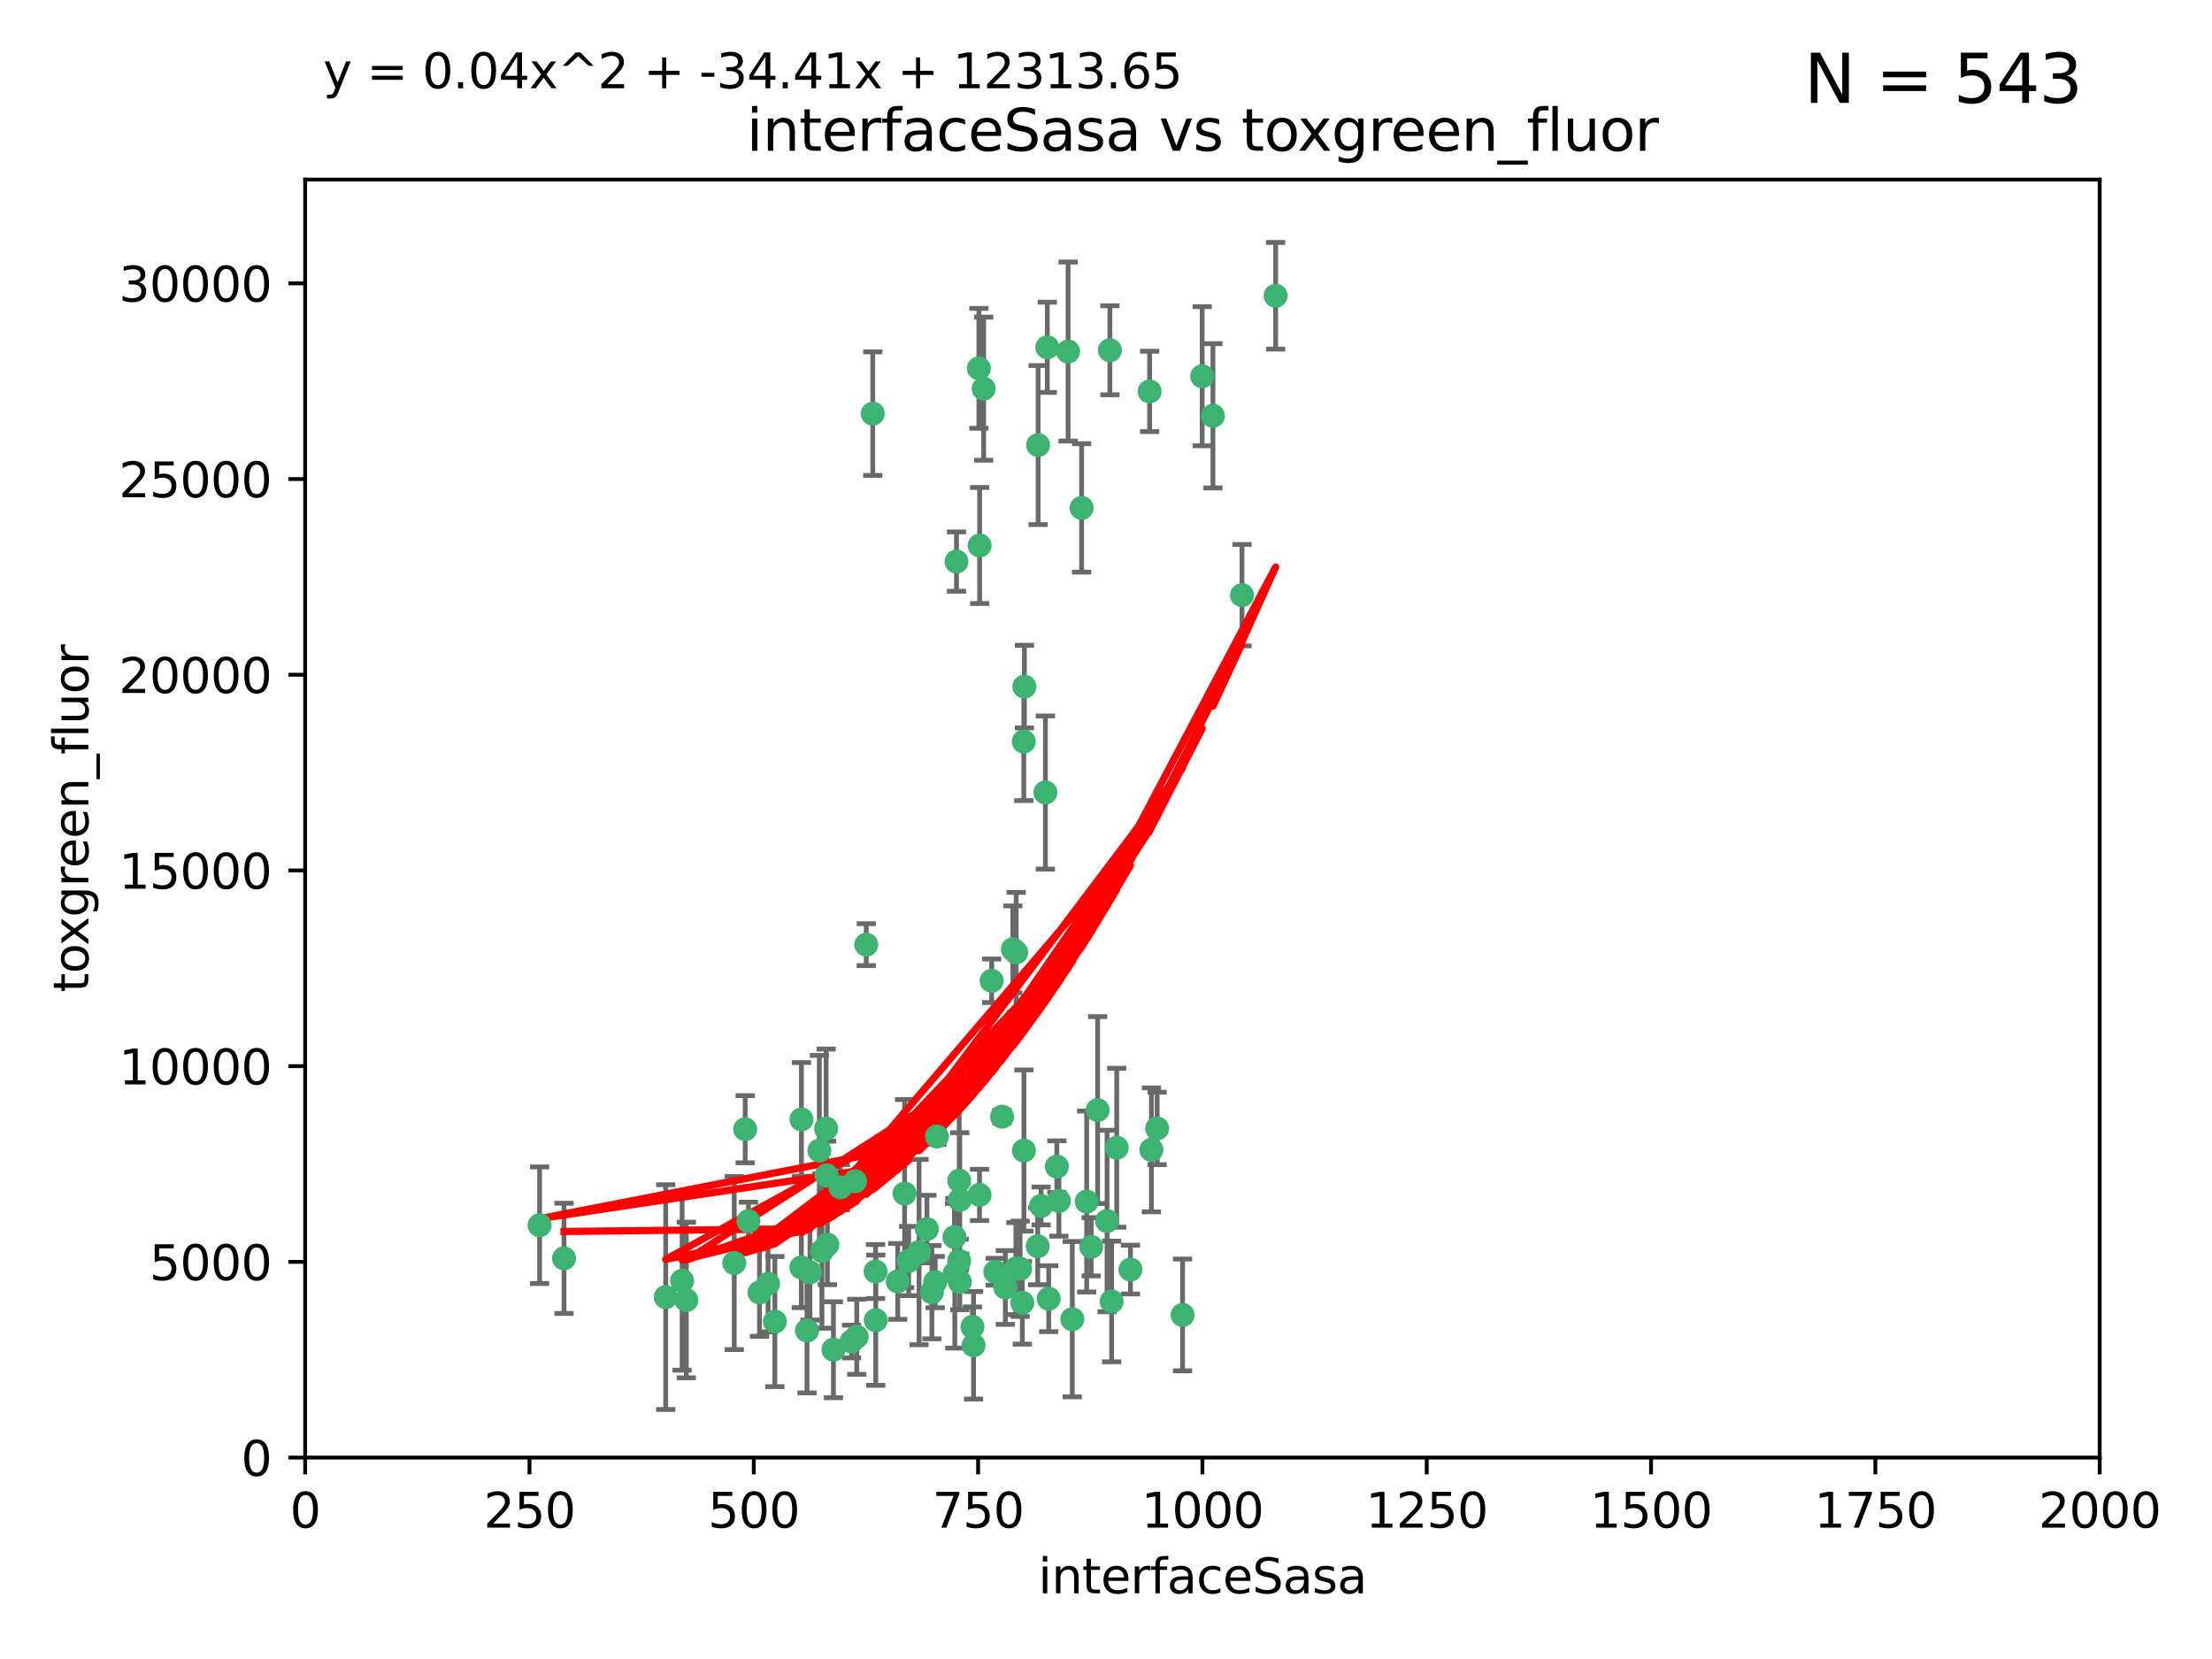 <?xml version="1.0" encoding="utf-8" standalone="no"?>
<!DOCTYPE svg PUBLIC "-//W3C//DTD SVG 1.1//EN"
  "http://www.w3.org/Graphics/SVG/1.1/DTD/svg11.dtd">
<svg xmlns:xlink="http://www.w3.org/1999/xlink" width="460.8pt" height="345.6pt" viewBox="0 0 460.8 345.6" xmlns="http://www.w3.org/2000/svg" version="1.1">
 <defs>
  <style type="text/css">*{stroke-linejoin: round; stroke-linecap: butt}</style>
 </defs>
 <g id="figure_1">
  <g id="patch_1">
   <path d="M 0 345.6 
L 460.8 345.6 
L 460.8 0 
L 0 0 
z
" style="fill: #ffffff"/>
  </g>
  <g id="axes_1">
   <g id="patch_2">
    <path d="M 63.571 303.64 
L 437.4 303.64 
L 437.4 37.411 
L 63.571 37.411 
z
" style="fill: #ffffff"/>
   </g>
   <g id="PathCollection_1">
    <defs>
     <path id="mf3f38d0385" d="M 0 1.118 
C 0.297 1.118 0.581 1 0.791 0.791 
C 1 0.581 1.118 0.297 1.118 0 
C 1.118 -0.297 1 -0.581 0.791 -0.791 
C 0.581 -1 0.297 -1.118 0 -1.118 
C -0.297 -1.118 -0.581 -1 -0.791 -0.791 
C -1 -0.581 -1.118 -0.297 -1.118 0 
C -1.118 0.297 -1 0.581 -0.791 0.791 
C -0.581 1 -0.297 1.118 0 1.118 
z
" style="stroke: #3cb371"/>
    </defs>
    <g clip-path="url(#p56cd472300)">
     <use xlink:href="#mf3f38d0385" x="239.489" y="81.541" style="fill: #3cb371; stroke: #3cb371"/>
     <use xlink:href="#mf3f38d0385" x="250.437" y="78.374" style="fill: #3cb371; stroke: #3cb371"/>
     <use xlink:href="#mf3f38d0385" x="218.168" y="72.349" style="fill: #3cb371; stroke: #3cb371"/>
     <use xlink:href="#mf3f38d0385" x="265.738" y="61.614" style="fill: #3cb371; stroke: #3cb371"/>
     <use xlink:href="#mf3f38d0385" x="252.676" y="86.618" style="fill: #3cb371; stroke: #3cb371"/>
     <use xlink:href="#mf3f38d0385" x="258.734" y="123.986" style="fill: #3cb371; stroke: #3cb371"/>
     <use xlink:href="#mf3f38d0385" x="231.211" y="72.962" style="fill: #3cb371; stroke: #3cb371"/>
     <use xlink:href="#mf3f38d0385" x="213.404" y="143.033" style="fill: #3cb371; stroke: #3cb371"/>
     <use xlink:href="#mf3f38d0385" x="204.916" y="80.97" style="fill: #3cb371; stroke: #3cb371"/>
     <use xlink:href="#mf3f38d0385" x="213.275" y="154.476" style="fill: #3cb371; stroke: #3cb371"/>
     <use xlink:href="#mf3f38d0385" x="222.501" y="73.229" style="fill: #3cb371; stroke: #3cb371"/>
     <use xlink:href="#mf3f38d0385" x="206.585" y="204.313" style="fill: #3cb371; stroke: #3cb371"/>
     <use xlink:href="#mf3f38d0385" x="239.86" y="239.533" style="fill: #3cb371; stroke: #3cb371"/>
     <use xlink:href="#mf3f38d0385" x="199.256" y="116.986" style="fill: #3cb371; stroke: #3cb371"/>
     <use xlink:href="#mf3f38d0385" x="211.69" y="198.402" style="fill: #3cb371; stroke: #3cb371"/>
     <use xlink:href="#mf3f38d0385" x="216.882" y="251.218" style="fill: #3cb371; stroke: #3cb371"/>
     <use xlink:href="#mf3f38d0385" x="217.777" y="165.092" style="fill: #3cb371; stroke: #3cb371"/>
     <use xlink:href="#mf3f38d0385" x="216.26" y="92.718" style="fill: #3cb371; stroke: #3cb371"/>
     <use xlink:href="#mf3f38d0385" x="203.92" y="76.73" style="fill: #3cb371; stroke: #3cb371"/>
     <use xlink:href="#mf3f38d0385" x="181.815" y="86.166" style="fill: #3cb371; stroke: #3cb371"/>
     <use xlink:href="#mf3f38d0385" x="204.073" y="113.635" style="fill: #3cb371; stroke: #3cb371"/>
     <use xlink:href="#mf3f38d0385" x="226.377" y="250.299" style="fill: #3cb371; stroke: #3cb371"/>
     <use xlink:href="#mf3f38d0385" x="227.314" y="259.729" style="fill: #3cb371; stroke: #3cb371"/>
     <use xlink:href="#mf3f38d0385" x="232.635" y="239.096" style="fill: #3cb371; stroke: #3cb371"/>
     <use xlink:href="#mf3f38d0385" x="210.998" y="197.762" style="fill: #3cb371; stroke: #3cb371"/>
     <use xlink:href="#mf3f38d0385" x="231.574" y="271.118" style="fill: #3cb371; stroke: #3cb371"/>
     <use xlink:href="#mf3f38d0385" x="216.174" y="259.607" style="fill: #3cb371; stroke: #3cb371"/>
     <use xlink:href="#mf3f38d0385" x="220.589" y="250.169" style="fill: #3cb371; stroke: #3cb371"/>
     <use xlink:href="#mf3f38d0385" x="230.62" y="254.358" style="fill: #3cb371; stroke: #3cb371"/>
     <use xlink:href="#mf3f38d0385" x="212.968" y="271.397" style="fill: #3cb371; stroke: #3cb371"/>
     <use xlink:href="#mf3f38d0385" x="178.12" y="246.079" style="fill: #3cb371; stroke: #3cb371"/>
     <use xlink:href="#mf3f38d0385" x="246.349" y="273.929" style="fill: #3cb371; stroke: #3cb371"/>
     <use xlink:href="#mf3f38d0385" x="191.462" y="260.828" style="fill: #3cb371; stroke: #3cb371"/>
     <use xlink:href="#mf3f38d0385" x="199.937" y="249.962" style="fill: #3cb371; stroke: #3cb371"/>
     <use xlink:href="#mf3f38d0385" x="220.157" y="243.023" style="fill: #3cb371; stroke: #3cb371"/>
     <use xlink:href="#mf3f38d0385" x="199.808" y="262.672" style="fill: #3cb371; stroke: #3cb371"/>
     <use xlink:href="#mf3f38d0385" x="225.318" y="105.81" style="fill: #3cb371; stroke: #3cb371"/>
     <use xlink:href="#mf3f38d0385" x="235.495" y="264.476" style="fill: #3cb371; stroke: #3cb371"/>
     <use xlink:href="#mf3f38d0385" x="180.458" y="196.792" style="fill: #3cb371; stroke: #3cb371"/>
     <use xlink:href="#mf3f38d0385" x="202.811" y="280.245" style="fill: #3cb371; stroke: #3cb371"/>
     <use xlink:href="#mf3f38d0385" x="223.376" y="274.805" style="fill: #3cb371; stroke: #3cb371"/>
     <use xlink:href="#mf3f38d0385" x="212.512" y="264.31" style="fill: #3cb371; stroke: #3cb371"/>
     <use xlink:href="#mf3f38d0385" x="198.905" y="265.253" style="fill: #3cb371; stroke: #3cb371"/>
     <use xlink:href="#mf3f38d0385" x="202.578" y="276.391" style="fill: #3cb371; stroke: #3cb371"/>
     <use xlink:href="#mf3f38d0385" x="194.819" y="267.076" style="fill: #3cb371; stroke: #3cb371"/>
     <use xlink:href="#mf3f38d0385" x="152.956" y="263.11" style="fill: #3cb371; stroke: #3cb371"/>
     <use xlink:href="#mf3f38d0385" x="194.129" y="269.187" style="fill: #3cb371; stroke: #3cb371"/>
     <use xlink:href="#mf3f38d0385" x="218.463" y="270.539" style="fill: #3cb371; stroke: #3cb371"/>
     <use xlink:href="#mf3f38d0385" x="213.303" y="239.676" style="fill: #3cb371; stroke: #3cb371"/>
     <use xlink:href="#mf3f38d0385" x="177.389" y="279.461" style="fill: #3cb371; stroke: #3cb371"/>
     <use xlink:href="#mf3f38d0385" x="199.948" y="267.048" style="fill: #3cb371; stroke: #3cb371"/>
     <use xlink:href="#mf3f38d0385" x="182.396" y="264.882" style="fill: #3cb371; stroke: #3cb371"/>
     <use xlink:href="#mf3f38d0385" x="207.338" y="264.932" style="fill: #3cb371; stroke: #3cb371"/>
     <use xlink:href="#mf3f38d0385" x="175.066" y="247.345" style="fill: #3cb371; stroke: #3cb371"/>
     <use xlink:href="#mf3f38d0385" x="199.821" y="245.946" style="fill: #3cb371; stroke: #3cb371"/>
     <use xlink:href="#mf3f38d0385" x="166.935" y="264.023" style="fill: #3cb371; stroke: #3cb371"/>
     <use xlink:href="#mf3f38d0385" x="198.83" y="257.708" style="fill: #3cb371; stroke: #3cb371"/>
     <use xlink:href="#mf3f38d0385" x="172.357" y="259.279" style="fill: #3cb371; stroke: #3cb371"/>
     <use xlink:href="#mf3f38d0385" x="228.658" y="231.249" style="fill: #3cb371; stroke: #3cb371"/>
     <use xlink:href="#mf3f38d0385" x="166.957" y="233.191" style="fill: #3cb371; stroke: #3cb371"/>
     <use xlink:href="#mf3f38d0385" x="241.052" y="235.072" style="fill: #3cb371; stroke: #3cb371"/>
     <use xlink:href="#mf3f38d0385" x="193.088" y="256.035" style="fill: #3cb371; stroke: #3cb371"/>
     <use xlink:href="#mf3f38d0385" x="112.41" y="255.234" style="fill: #3cb371; stroke: #3cb371"/>
     <use xlink:href="#mf3f38d0385" x="188.445" y="248.641" style="fill: #3cb371; stroke: #3cb371"/>
     <use xlink:href="#mf3f38d0385" x="170.686" y="239.68" style="fill: #3cb371; stroke: #3cb371"/>
     <use xlink:href="#mf3f38d0385" x="173.619" y="281.169" style="fill: #3cb371; stroke: #3cb371"/>
     <use xlink:href="#mf3f38d0385" x="172.183" y="244.848" style="fill: #3cb371; stroke: #3cb371"/>
     <use xlink:href="#mf3f38d0385" x="178.479" y="278.477" style="fill: #3cb371; stroke: #3cb371"/>
     <use xlink:href="#mf3f38d0385" x="142.971" y="270.818" style="fill: #3cb371; stroke: #3cb371"/>
     <use xlink:href="#mf3f38d0385" x="209.43" y="268.211" style="fill: #3cb371; stroke: #3cb371"/>
     <use xlink:href="#mf3f38d0385" x="155.238" y="235.237" style="fill: #3cb371; stroke: #3cb371"/>
     <use xlink:href="#mf3f38d0385" x="161.415" y="275.306" style="fill: #3cb371; stroke: #3cb371"/>
     <use xlink:href="#mf3f38d0385" x="195.181" y="236.753" style="fill: #3cb371; stroke: #3cb371"/>
     <use xlink:href="#mf3f38d0385" x="168.116" y="277.177" style="fill: #3cb371; stroke: #3cb371"/>
     <use xlink:href="#mf3f38d0385" x="138.681" y="270.213" style="fill: #3cb371; stroke: #3cb371"/>
     <use xlink:href="#mf3f38d0385" x="204.052" y="248.917" style="fill: #3cb371; stroke: #3cb371"/>
     <use xlink:href="#mf3f38d0385" x="155.909" y="254.372" style="fill: #3cb371; stroke: #3cb371"/>
     <use xlink:href="#mf3f38d0385" x="187.013" y="266.946" style="fill: #3cb371; stroke: #3cb371"/>
     <use xlink:href="#mf3f38d0385" x="158.215" y="269.255" style="fill: #3cb371; stroke: #3cb371"/>
     <use xlink:href="#mf3f38d0385" x="160.006" y="267.438" style="fill: #3cb371; stroke: #3cb371"/>
     <use xlink:href="#mf3f38d0385" x="189.29" y="262.689" style="fill: #3cb371; stroke: #3cb371"/>
     <use xlink:href="#mf3f38d0385" x="182.439" y="275.021" style="fill: #3cb371; stroke: #3cb371"/>
     <use xlink:href="#mf3f38d0385" x="208.742" y="232.624" style="fill: #3cb371; stroke: #3cb371"/>
     <use xlink:href="#mf3f38d0385" x="171.225" y="260.616" style="fill: #3cb371; stroke: #3cb371"/>
     <use xlink:href="#mf3f38d0385" x="211.63" y="264.267" style="fill: #3cb371; stroke: #3cb371"/>
     <use xlink:href="#mf3f38d0385" x="172.097" y="235.09" style="fill: #3cb371; stroke: #3cb371"/>
     <use xlink:href="#mf3f38d0385" x="142.096" y="266.798" style="fill: #3cb371; stroke: #3cb371"/>
     <use xlink:href="#mf3f38d0385" x="168.733" y="265.045" style="fill: #3cb371; stroke: #3cb371"/>
     <use xlink:href="#mf3f38d0385" x="117.494" y="262.137" style="fill: #3cb371; stroke: #3cb371"/>
    </g>
   </g>
   <g id="matplotlib.axis_1">
    <g id="xtick_1">
     <g id="line2d_1">
      <defs>
       <path id="ma93fba46fe" d="M 0 0 
L 0 3.5 
" style="stroke: #000000; stroke-width: 0.8"/>
      </defs>
      <g>
       <use xlink:href="#ma93fba46fe" x="63.571" y="303.64" style="stroke: #000000; stroke-width: 0.8"/>
      </g>
     </g>
     <g id="text_1">
      <!-- 0 -->
      <g transform="translate(60.39 318.238)scale(0.1 -0.1)">
       <defs>
        <path id="DejaVuSans-30" d="M 2034 4250 
Q 1547 4250 1301 3770 
Q 1056 3291 1056 2328 
Q 1056 1369 1301 889 
Q 1547 409 2034 409 
Q 2525 409 2770 889 
Q 3016 1369 3016 2328 
Q 3016 3291 2770 3770 
Q 2525 4250 2034 4250 
z
M 2034 4750 
Q 2819 4750 3233 4129 
Q 3647 3509 3647 2328 
Q 3647 1150 3233 529 
Q 2819 -91 2034 -91 
Q 1250 -91 836 529 
Q 422 1150 422 2328 
Q 422 3509 836 4129 
Q 1250 4750 2034 4750 
z
" transform="scale(0.016)"/>
       </defs>
       <use xlink:href="#DejaVuSans-30"/>
      </g>
     </g>
    </g>
    <g id="xtick_2">
     <g id="line2d_2">
      <g>
       <use xlink:href="#ma93fba46fe" x="110.3" y="303.64" style="stroke: #000000; stroke-width: 0.8"/>
      </g>
     </g>
     <g id="text_2">
      <!-- 250 -->
      <g transform="translate(100.756 318.238)scale(0.1 -0.1)">
       <defs>
        <path id="DejaVuSans-32" d="M 1228 531 
L 3431 531 
L 3431 0 
L 469 0 
L 469 531 
Q 828 903 1448 1529 
Q 2069 2156 2228 2338 
Q 2531 2678 2651 2914 
Q 2772 3150 2772 3378 
Q 2772 3750 2511 3984 
Q 2250 4219 1831 4219 
Q 1534 4219 1204 4116 
Q 875 4013 500 3803 
L 500 4441 
Q 881 4594 1212 4672 
Q 1544 4750 1819 4750 
Q 2544 4750 2975 4387 
Q 3406 4025 3406 3419 
Q 3406 3131 3298 2873 
Q 3191 2616 2906 2266 
Q 2828 2175 2409 1742 
Q 1991 1309 1228 531 
z
" transform="scale(0.016)"/>
        <path id="DejaVuSans-35" d="M 691 4666 
L 3169 4666 
L 3169 4134 
L 1269 4134 
L 1269 2991 
Q 1406 3038 1543 3061 
Q 1681 3084 1819 3084 
Q 2600 3084 3056 2656 
Q 3513 2228 3513 1497 
Q 3513 744 3044 326 
Q 2575 -91 1722 -91 
Q 1428 -91 1123 -41 
Q 819 9 494 109 
L 494 744 
Q 775 591 1075 516 
Q 1375 441 1709 441 
Q 2250 441 2565 725 
Q 2881 1009 2881 1497 
Q 2881 1984 2565 2268 
Q 2250 2553 1709 2553 
Q 1456 2553 1204 2497 
Q 953 2441 691 2322 
L 691 4666 
z
" transform="scale(0.016)"/>
       </defs>
       <use xlink:href="#DejaVuSans-32"/>
       <use xlink:href="#DejaVuSans-35" x="63.623"/>
       <use xlink:href="#DejaVuSans-30" x="127.246"/>
      </g>
     </g>
    </g>
    <g id="xtick_3">
     <g id="line2d_3">
      <g>
       <use xlink:href="#ma93fba46fe" x="157.028" y="303.64" style="stroke: #000000; stroke-width: 0.8"/>
      </g>
     </g>
     <g id="text_3">
      <!-- 500 -->
      <g transform="translate(147.485 318.238)scale(0.1 -0.1)">
       <use xlink:href="#DejaVuSans-35"/>
       <use xlink:href="#DejaVuSans-30" x="63.623"/>
       <use xlink:href="#DejaVuSans-30" x="127.246"/>
      </g>
     </g>
    </g>
    <g id="xtick_4">
     <g id="line2d_4">
      <g>
       <use xlink:href="#ma93fba46fe" x="203.757" y="303.64" style="stroke: #000000; stroke-width: 0.8"/>
      </g>
     </g>
     <g id="text_4">
      <!-- 750 -->
      <g transform="translate(194.213 318.238)scale(0.1 -0.1)">
       <defs>
        <path id="DejaVuSans-37" d="M 525 4666 
L 3525 4666 
L 3525 4397 
L 1831 0 
L 1172 0 
L 2766 4134 
L 525 4134 
L 525 4666 
z
" transform="scale(0.016)"/>
       </defs>
       <use xlink:href="#DejaVuSans-37"/>
       <use xlink:href="#DejaVuSans-35" x="63.623"/>
       <use xlink:href="#DejaVuSans-30" x="127.246"/>
      </g>
     </g>
    </g>
    <g id="xtick_5">
     <g id="line2d_5">
      <g>
       <use xlink:href="#ma93fba46fe" x="250.486" y="303.64" style="stroke: #000000; stroke-width: 0.8"/>
      </g>
     </g>
     <g id="text_5">
      <!-- 1000 -->
      <g transform="translate(237.761 318.238)scale(0.1 -0.1)">
       <defs>
        <path id="DejaVuSans-31" d="M 794 531 
L 1825 531 
L 1825 4091 
L 703 3866 
L 703 4441 
L 1819 4666 
L 2450 4666 
L 2450 531 
L 3481 531 
L 3481 0 
L 794 0 
L 794 531 
z
" transform="scale(0.016)"/>
       </defs>
       <use xlink:href="#DejaVuSans-31"/>
       <use xlink:href="#DejaVuSans-30" x="63.623"/>
       <use xlink:href="#DejaVuSans-30" x="127.246"/>
       <use xlink:href="#DejaVuSans-30" x="190.869"/>
      </g>
     </g>
    </g>
    <g id="xtick_6">
     <g id="line2d_6">
      <g>
       <use xlink:href="#ma93fba46fe" x="297.214" y="303.64" style="stroke: #000000; stroke-width: 0.8"/>
      </g>
     </g>
     <g id="text_6">
      <!-- 1250 -->
      <g transform="translate(284.489 318.238)scale(0.1 -0.1)">
       <use xlink:href="#DejaVuSans-31"/>
       <use xlink:href="#DejaVuSans-32" x="63.623"/>
       <use xlink:href="#DejaVuSans-35" x="127.246"/>
       <use xlink:href="#DejaVuSans-30" x="190.869"/>
      </g>
     </g>
    </g>
    <g id="xtick_7">
     <g id="line2d_7">
      <g>
       <use xlink:href="#ma93fba46fe" x="343.943" y="303.64" style="stroke: #000000; stroke-width: 0.8"/>
      </g>
     </g>
     <g id="text_7">
      <!-- 1500 -->
      <g transform="translate(331.218 318.238)scale(0.1 -0.1)">
       <use xlink:href="#DejaVuSans-31"/>
       <use xlink:href="#DejaVuSans-35" x="63.623"/>
       <use xlink:href="#DejaVuSans-30" x="127.246"/>
       <use xlink:href="#DejaVuSans-30" x="190.869"/>
      </g>
     </g>
    </g>
    <g id="xtick_8">
     <g id="line2d_8">
      <g>
       <use xlink:href="#ma93fba46fe" x="390.671" y="303.64" style="stroke: #000000; stroke-width: 0.8"/>
      </g>
     </g>
     <g id="text_8">
      <!-- 1750 -->
      <g transform="translate(377.946 318.238)scale(0.1 -0.1)">
       <use xlink:href="#DejaVuSans-31"/>
       <use xlink:href="#DejaVuSans-37" x="63.623"/>
       <use xlink:href="#DejaVuSans-35" x="127.246"/>
       <use xlink:href="#DejaVuSans-30" x="190.869"/>
      </g>
     </g>
    </g>
    <g id="xtick_9">
     <g id="line2d_9">
      <g>
       <use xlink:href="#ma93fba46fe" x="437.4" y="303.64" style="stroke: #000000; stroke-width: 0.8"/>
      </g>
     </g>
     <g id="text_9">
      <!-- 2000 -->
      <g transform="translate(424.675 318.238)scale(0.1 -0.1)">
       <use xlink:href="#DejaVuSans-32"/>
       <use xlink:href="#DejaVuSans-30" x="63.623"/>
       <use xlink:href="#DejaVuSans-30" x="127.246"/>
       <use xlink:href="#DejaVuSans-30" x="190.869"/>
      </g>
     </g>
    </g>
    <g id="text_10">
     <!-- interfaceSasa -->
     <g transform="translate(216.279 331.917)scale(0.1 -0.1)">
      <defs>
       <path id="DejaVuSans-69" d="M 603 3500 
L 1178 3500 
L 1178 0 
L 603 0 
L 603 3500 
z
M 603 4863 
L 1178 4863 
L 1178 4134 
L 603 4134 
L 603 4863 
z
" transform="scale(0.016)"/>
       <path id="DejaVuSans-6e" d="M 3513 2113 
L 3513 0 
L 2938 0 
L 2938 2094 
Q 2938 2591 2744 2837 
Q 2550 3084 2163 3084 
Q 1697 3084 1428 2787 
Q 1159 2491 1159 1978 
L 1159 0 
L 581 0 
L 581 3500 
L 1159 3500 
L 1159 2956 
Q 1366 3272 1645 3428 
Q 1925 3584 2291 3584 
Q 2894 3584 3203 3211 
Q 3513 2838 3513 2113 
z
" transform="scale(0.016)"/>
       <path id="DejaVuSans-74" d="M 1172 4494 
L 1172 3500 
L 2356 3500 
L 2356 3053 
L 1172 3053 
L 1172 1153 
Q 1172 725 1289 603 
Q 1406 481 1766 481 
L 2356 481 
L 2356 0 
L 1766 0 
Q 1100 0 847 248 
Q 594 497 594 1153 
L 594 3053 
L 172 3053 
L 172 3500 
L 594 3500 
L 594 4494 
L 1172 4494 
z
" transform="scale(0.016)"/>
       <path id="DejaVuSans-65" d="M 3597 1894 
L 3597 1613 
L 953 1613 
Q 991 1019 1311 708 
Q 1631 397 2203 397 
Q 2534 397 2845 478 
Q 3156 559 3463 722 
L 3463 178 
Q 3153 47 2828 -22 
Q 2503 -91 2169 -91 
Q 1331 -91 842 396 
Q 353 884 353 1716 
Q 353 2575 817 3079 
Q 1281 3584 2069 3584 
Q 2775 3584 3186 3129 
Q 3597 2675 3597 1894 
z
M 3022 2063 
Q 3016 2534 2758 2815 
Q 2500 3097 2075 3097 
Q 1594 3097 1305 2825 
Q 1016 2553 972 2059 
L 3022 2063 
z
" transform="scale(0.016)"/>
       <path id="DejaVuSans-72" d="M 2631 2963 
Q 2534 3019 2420 3045 
Q 2306 3072 2169 3072 
Q 1681 3072 1420 2755 
Q 1159 2438 1159 1844 
L 1159 0 
L 581 0 
L 581 3500 
L 1159 3500 
L 1159 2956 
Q 1341 3275 1631 3429 
Q 1922 3584 2338 3584 
Q 2397 3584 2469 3576 
Q 2541 3569 2628 3553 
L 2631 2963 
z
" transform="scale(0.016)"/>
       <path id="DejaVuSans-66" d="M 2375 4863 
L 2375 4384 
L 1825 4384 
Q 1516 4384 1395 4259 
Q 1275 4134 1275 3809 
L 1275 3500 
L 2222 3500 
L 2222 3053 
L 1275 3053 
L 1275 0 
L 697 0 
L 697 3053 
L 147 3053 
L 147 3500 
L 697 3500 
L 697 3744 
Q 697 4328 969 4595 
Q 1241 4863 1831 4863 
L 2375 4863 
z
" transform="scale(0.016)"/>
       <path id="DejaVuSans-61" d="M 2194 1759 
Q 1497 1759 1228 1600 
Q 959 1441 959 1056 
Q 959 750 1161 570 
Q 1363 391 1709 391 
Q 2188 391 2477 730 
Q 2766 1069 2766 1631 
L 2766 1759 
L 2194 1759 
z
M 3341 1997 
L 3341 0 
L 2766 0 
L 2766 531 
Q 2569 213 2275 61 
Q 1981 -91 1556 -91 
Q 1019 -91 701 211 
Q 384 513 384 1019 
Q 384 1609 779 1909 
Q 1175 2209 1959 2209 
L 2766 2209 
L 2766 2266 
Q 2766 2663 2505 2880 
Q 2244 3097 1772 3097 
Q 1472 3097 1187 3025 
Q 903 2953 641 2809 
L 641 3341 
Q 956 3463 1253 3523 
Q 1550 3584 1831 3584 
Q 2591 3584 2966 3190 
Q 3341 2797 3341 1997 
z
" transform="scale(0.016)"/>
       <path id="DejaVuSans-63" d="M 3122 3366 
L 3122 2828 
Q 2878 2963 2633 3030 
Q 2388 3097 2138 3097 
Q 1578 3097 1268 2742 
Q 959 2388 959 1747 
Q 959 1106 1268 751 
Q 1578 397 2138 397 
Q 2388 397 2633 464 
Q 2878 531 3122 666 
L 3122 134 
Q 2881 22 2623 -34 
Q 2366 -91 2075 -91 
Q 1284 -91 818 406 
Q 353 903 353 1747 
Q 353 2603 823 3093 
Q 1294 3584 2113 3584 
Q 2378 3584 2631 3529 
Q 2884 3475 3122 3366 
z
" transform="scale(0.016)"/>
       <path id="DejaVuSans-53" d="M 3425 4513 
L 3425 3897 
Q 3066 4069 2747 4153 
Q 2428 4238 2131 4238 
Q 1616 4238 1336 4038 
Q 1056 3838 1056 3469 
Q 1056 3159 1242 3001 
Q 1428 2844 1947 2747 
L 2328 2669 
Q 3034 2534 3370 2195 
Q 3706 1856 3706 1288 
Q 3706 609 3251 259 
Q 2797 -91 1919 -91 
Q 1588 -91 1214 -16 
Q 841 59 441 206 
L 441 856 
Q 825 641 1194 531 
Q 1563 422 1919 422 
Q 2459 422 2753 634 
Q 3047 847 3047 1241 
Q 3047 1584 2836 1778 
Q 2625 1972 2144 2069 
L 1759 2144 
Q 1053 2284 737 2584 
Q 422 2884 422 3419 
Q 422 4038 858 4394 
Q 1294 4750 2059 4750 
Q 2388 4750 2728 4690 
Q 3069 4631 3425 4513 
z
" transform="scale(0.016)"/>
       <path id="DejaVuSans-73" d="M 2834 3397 
L 2834 2853 
Q 2591 2978 2328 3040 
Q 2066 3103 1784 3103 
Q 1356 3103 1142 2972 
Q 928 2841 928 2578 
Q 928 2378 1081 2264 
Q 1234 2150 1697 2047 
L 1894 2003 
Q 2506 1872 2764 1633 
Q 3022 1394 3022 966 
Q 3022 478 2636 193 
Q 2250 -91 1575 -91 
Q 1294 -91 989 -36 
Q 684 19 347 128 
L 347 722 
Q 666 556 975 473 
Q 1284 391 1588 391 
Q 1994 391 2212 530 
Q 2431 669 2431 922 
Q 2431 1156 2273 1281 
Q 2116 1406 1581 1522 
L 1381 1569 
Q 847 1681 609 1914 
Q 372 2147 372 2553 
Q 372 3047 722 3315 
Q 1072 3584 1716 3584 
Q 2034 3584 2315 3537 
Q 2597 3491 2834 3397 
z
" transform="scale(0.016)"/>
      </defs>
      <use xlink:href="#DejaVuSans-69"/>
      <use xlink:href="#DejaVuSans-6e" x="27.783"/>
      <use xlink:href="#DejaVuSans-74" x="91.162"/>
      <use xlink:href="#DejaVuSans-65" x="130.371"/>
      <use xlink:href="#DejaVuSans-72" x="191.895"/>
      <use xlink:href="#DejaVuSans-66" x="233.008"/>
      <use xlink:href="#DejaVuSans-61" x="268.213"/>
      <use xlink:href="#DejaVuSans-63" x="329.492"/>
      <use xlink:href="#DejaVuSans-65" x="384.473"/>
      <use xlink:href="#DejaVuSans-53" x="445.996"/>
      <use xlink:href="#DejaVuSans-61" x="509.473"/>
      <use xlink:href="#DejaVuSans-73" x="570.752"/>
      <use xlink:href="#DejaVuSans-61" x="622.852"/>
     </g>
    </g>
   </g>
   <g id="matplotlib.axis_2">
    <g id="ytick_1">
     <g id="line2d_10">
      <defs>
       <path id="mf44295e2ef" d="M 0 0 
L -3.5 0 
" style="stroke: #000000; stroke-width: 0.8"/>
      </defs>
      <g>
       <use xlink:href="#mf44295e2ef" x="63.571" y="303.64" style="stroke: #000000; stroke-width: 0.8"/>
      </g>
     </g>
     <g id="text_11">
      <!-- 0 -->
      <g transform="translate(50.209 307.439)scale(0.1 -0.1)">
       <use xlink:href="#DejaVuSans-30"/>
      </g>
     </g>
    </g>
    <g id="ytick_2">
     <g id="line2d_11">
      <g>
       <use xlink:href="#mf44295e2ef" x="63.571" y="262.871" style="stroke: #000000; stroke-width: 0.8"/>
      </g>
     </g>
     <g id="text_12">
      <!-- 5000 -->
      <g transform="translate(31.121 266.67)scale(0.1 -0.1)">
       <use xlink:href="#DejaVuSans-35"/>
       <use xlink:href="#DejaVuSans-30" x="63.623"/>
       <use xlink:href="#DejaVuSans-30" x="127.246"/>
       <use xlink:href="#DejaVuSans-30" x="190.869"/>
      </g>
     </g>
    </g>
    <g id="ytick_3">
     <g id="line2d_12">
      <g>
       <use xlink:href="#mf44295e2ef" x="63.571" y="222.102" style="stroke: #000000; stroke-width: 0.8"/>
      </g>
     </g>
     <g id="text_13">
      <!-- 10000 -->
      <g transform="translate(24.759 225.901)scale(0.1 -0.1)">
       <use xlink:href="#DejaVuSans-31"/>
       <use xlink:href="#DejaVuSans-30" x="63.623"/>
       <use xlink:href="#DejaVuSans-30" x="127.246"/>
       <use xlink:href="#DejaVuSans-30" x="190.869"/>
       <use xlink:href="#DejaVuSans-30" x="254.492"/>
      </g>
     </g>
    </g>
    <g id="ytick_4">
     <g id="line2d_13">
      <g>
       <use xlink:href="#mf44295e2ef" x="63.571" y="181.332" style="stroke: #000000; stroke-width: 0.8"/>
      </g>
     </g>
     <g id="text_14">
      <!-- 15000 -->
      <g transform="translate(24.759 185.132)scale(0.1 -0.1)">
       <use xlink:href="#DejaVuSans-31"/>
       <use xlink:href="#DejaVuSans-35" x="63.623"/>
       <use xlink:href="#DejaVuSans-30" x="127.246"/>
       <use xlink:href="#DejaVuSans-30" x="190.869"/>
       <use xlink:href="#DejaVuSans-30" x="254.492"/>
      </g>
     </g>
    </g>
    <g id="ytick_5">
     <g id="line2d_14">
      <g>
       <use xlink:href="#mf44295e2ef" x="63.571" y="140.563" style="stroke: #000000; stroke-width: 0.8"/>
      </g>
     </g>
     <g id="text_15">
      <!-- 20000 -->
      <g transform="translate(24.759 144.362)scale(0.1 -0.1)">
       <use xlink:href="#DejaVuSans-32"/>
       <use xlink:href="#DejaVuSans-30" x="63.623"/>
       <use xlink:href="#DejaVuSans-30" x="127.246"/>
       <use xlink:href="#DejaVuSans-30" x="190.869"/>
       <use xlink:href="#DejaVuSans-30" x="254.492"/>
      </g>
     </g>
    </g>
    <g id="ytick_6">
     <g id="line2d_15">
      <g>
       <use xlink:href="#mf44295e2ef" x="63.571" y="99.794" style="stroke: #000000; stroke-width: 0.8"/>
      </g>
     </g>
     <g id="text_16">
      <!-- 25000 -->
      <g transform="translate(24.759 103.593)scale(0.1 -0.1)">
       <use xlink:href="#DejaVuSans-32"/>
       <use xlink:href="#DejaVuSans-35" x="63.623"/>
       <use xlink:href="#DejaVuSans-30" x="127.246"/>
       <use xlink:href="#DejaVuSans-30" x="190.869"/>
       <use xlink:href="#DejaVuSans-30" x="254.492"/>
      </g>
     </g>
    </g>
    <g id="ytick_7">
     <g id="line2d_16">
      <g>
       <use xlink:href="#mf44295e2ef" x="63.571" y="59.025" style="stroke: #000000; stroke-width: 0.8"/>
      </g>
     </g>
     <g id="text_17">
      <!-- 30000 -->
      <g transform="translate(24.759 62.824)scale(0.1 -0.1)">
       <defs>
        <path id="DejaVuSans-33" d="M 2597 2516 
Q 3050 2419 3304 2112 
Q 3559 1806 3559 1356 
Q 3559 666 3084 287 
Q 2609 -91 1734 -91 
Q 1441 -91 1130 -33 
Q 819 25 488 141 
L 488 750 
Q 750 597 1062 519 
Q 1375 441 1716 441 
Q 2309 441 2620 675 
Q 2931 909 2931 1356 
Q 2931 1769 2642 2001 
Q 2353 2234 1838 2234 
L 1294 2234 
L 1294 2753 
L 1863 2753 
Q 2328 2753 2575 2939 
Q 2822 3125 2822 3475 
Q 2822 3834 2567 4026 
Q 2313 4219 1838 4219 
Q 1578 4219 1281 4162 
Q 984 4106 628 3988 
L 628 4550 
Q 988 4650 1302 4700 
Q 1616 4750 1894 4750 
Q 2613 4750 3031 4423 
Q 3450 4097 3450 3541 
Q 3450 3153 3228 2886 
Q 3006 2619 2597 2516 
z
" transform="scale(0.016)"/>
       </defs>
       <use xlink:href="#DejaVuSans-33"/>
       <use xlink:href="#DejaVuSans-30" x="63.623"/>
       <use xlink:href="#DejaVuSans-30" x="127.246"/>
       <use xlink:href="#DejaVuSans-30" x="190.869"/>
       <use xlink:href="#DejaVuSans-30" x="254.492"/>
      </g>
     </g>
    </g>
    <g id="text_18">
     <!-- toxgreen_fluor -->
     <g transform="translate(18.401 206.72)rotate(-90)scale(0.1 -0.1)">
      <defs>
       <path id="DejaVuSans-6f" d="M 1959 3097 
Q 1497 3097 1228 2736 
Q 959 2375 959 1747 
Q 959 1119 1226 758 
Q 1494 397 1959 397 
Q 2419 397 2687 759 
Q 2956 1122 2956 1747 
Q 2956 2369 2687 2733 
Q 2419 3097 1959 3097 
z
M 1959 3584 
Q 2709 3584 3137 3096 
Q 3566 2609 3566 1747 
Q 3566 888 3137 398 
Q 2709 -91 1959 -91 
Q 1206 -91 779 398 
Q 353 888 353 1747 
Q 353 2609 779 3096 
Q 1206 3584 1959 3584 
z
" transform="scale(0.016)"/>
       <path id="DejaVuSans-78" d="M 3513 3500 
L 2247 1797 
L 3578 0 
L 2900 0 
L 1881 1375 
L 863 0 
L 184 0 
L 1544 1831 
L 300 3500 
L 978 3500 
L 1906 2253 
L 2834 3500 
L 3513 3500 
z
" transform="scale(0.016)"/>
       <path id="DejaVuSans-67" d="M 2906 1791 
Q 2906 2416 2648 2759 
Q 2391 3103 1925 3103 
Q 1463 3103 1205 2759 
Q 947 2416 947 1791 
Q 947 1169 1205 825 
Q 1463 481 1925 481 
Q 2391 481 2648 825 
Q 2906 1169 2906 1791 
z
M 3481 434 
Q 3481 -459 3084 -895 
Q 2688 -1331 1869 -1331 
Q 1566 -1331 1297 -1286 
Q 1028 -1241 775 -1147 
L 775 -588 
Q 1028 -725 1275 -790 
Q 1522 -856 1778 -856 
Q 2344 -856 2625 -561 
Q 2906 -266 2906 331 
L 2906 616 
Q 2728 306 2450 153 
Q 2172 0 1784 0 
Q 1141 0 747 490 
Q 353 981 353 1791 
Q 353 2603 747 3093 
Q 1141 3584 1784 3584 
Q 2172 3584 2450 3431 
Q 2728 3278 2906 2969 
L 2906 3500 
L 3481 3500 
L 3481 434 
z
" transform="scale(0.016)"/>
       <path id="DejaVuSans-5f" d="M 3263 -1063 
L 3263 -1509 
L -63 -1509 
L -63 -1063 
L 3263 -1063 
z
" transform="scale(0.016)"/>
       <path id="DejaVuSans-6c" d="M 603 4863 
L 1178 4863 
L 1178 0 
L 603 0 
L 603 4863 
z
" transform="scale(0.016)"/>
       <path id="DejaVuSans-75" d="M 544 1381 
L 544 3500 
L 1119 3500 
L 1119 1403 
Q 1119 906 1312 657 
Q 1506 409 1894 409 
Q 2359 409 2629 706 
Q 2900 1003 2900 1516 
L 2900 3500 
L 3475 3500 
L 3475 0 
L 2900 0 
L 2900 538 
Q 2691 219 2414 64 
Q 2138 -91 1772 -91 
Q 1169 -91 856 284 
Q 544 659 544 1381 
z
M 1991 3584 
L 1991 3584 
z
" transform="scale(0.016)"/>
      </defs>
      <use xlink:href="#DejaVuSans-74"/>
      <use xlink:href="#DejaVuSans-6f" x="39.209"/>
      <use xlink:href="#DejaVuSans-78" x="97.266"/>
      <use xlink:href="#DejaVuSans-67" x="156.445"/>
      <use xlink:href="#DejaVuSans-72" x="219.922"/>
      <use xlink:href="#DejaVuSans-65" x="258.785"/>
      <use xlink:href="#DejaVuSans-65" x="320.309"/>
      <use xlink:href="#DejaVuSans-6e" x="381.832"/>
      <use xlink:href="#DejaVuSans-5f" x="445.211"/>
      <use xlink:href="#DejaVuSans-66" x="495.211"/>
      <use xlink:href="#DejaVuSans-6c" x="530.416"/>
      <use xlink:href="#DejaVuSans-75" x="558.199"/>
      <use xlink:href="#DejaVuSans-6f" x="621.578"/>
      <use xlink:href="#DejaVuSans-72" x="682.76"/>
     </g>
    </g>
   </g>
   <g id="LineCollection_1">
    <path d="M 239.489 89.908 
L 239.489 73.174 
" clip-path="url(#p56cd472300)" style="fill: none; stroke: #696969"/>
    <path d="M 250.437 92.869 
L 250.437 63.879 
" clip-path="url(#p56cd472300)" style="fill: none; stroke: #696969"/>
    <path d="M 218.168 81.747 
L 218.168 62.95 
" clip-path="url(#p56cd472300)" style="fill: none; stroke: #696969"/>
    <path d="M 265.738 72.723 
L 265.738 50.505 
" clip-path="url(#p56cd472300)" style="fill: none; stroke: #696969"/>
    <path d="M 252.676 101.645 
L 252.676 71.591 
" clip-path="url(#p56cd472300)" style="fill: none; stroke: #696969"/>
    <path d="M 258.734 134.551 
L 258.734 113.422 
" clip-path="url(#p56cd472300)" style="fill: none; stroke: #696969"/>
    <path d="M 231.211 82.234 
L 231.211 63.691 
" clip-path="url(#p56cd472300)" style="fill: none; stroke: #696969"/>
    <path d="M 213.404 151.647 
L 213.404 134.418 
" clip-path="url(#p56cd472300)" style="fill: none; stroke: #696969"/>
    <path d="M 204.916 95.881 
L 204.916 66.059 
" clip-path="url(#p56cd472300)" style="fill: none; stroke: #696969"/>
    <path d="M 213.275 166.78 
L 213.275 142.172 
" clip-path="url(#p56cd472300)" style="fill: none; stroke: #696969"/>
    <path d="M 222.501 91.874 
L 222.501 54.585 
" clip-path="url(#p56cd472300)" style="fill: none; stroke: #696969"/>
    <path d="M 206.585 208.847 
L 206.585 199.779 
" clip-path="url(#p56cd472300)" style="fill: none; stroke: #696969"/>
    <path d="M 239.86 252.448 
L 239.86 226.619 
" clip-path="url(#p56cd472300)" style="fill: none; stroke: #696969"/>
    <path d="M 199.256 123.165 
L 199.256 110.807 
" clip-path="url(#p56cd472300)" style="fill: none; stroke: #696969"/>
    <path d="M 211.69 210.905 
L 211.69 185.898 
" clip-path="url(#p56cd472300)" style="fill: none; stroke: #696969"/>
    <path d="M 216.882 255.156 
L 216.882 247.281 
" clip-path="url(#p56cd472300)" style="fill: none; stroke: #696969"/>
    <path d="M 217.777 181.042 
L 217.777 149.142 
" clip-path="url(#p56cd472300)" style="fill: none; stroke: #696969"/>
    <path d="M 216.26 109.281 
L 216.26 76.154 
" clip-path="url(#p56cd472300)" style="fill: none; stroke: #696969"/>
    <path d="M 203.92 89.213 
L 203.92 64.247 
" clip-path="url(#p56cd472300)" style="fill: none; stroke: #696969"/>
    <path d="M 181.815 99.033 
L 181.815 73.3 
" clip-path="url(#p56cd472300)" style="fill: none; stroke: #696969"/>
    <path d="M 204.073 125.72 
L 204.073 101.549 
" clip-path="url(#p56cd472300)" style="fill: none; stroke: #696969"/>
    <path d="M 226.377 269.143 
L 226.377 231.455 
" clip-path="url(#p56cd472300)" style="fill: none; stroke: #696969"/>
    <path d="M 227.314 265.796 
L 227.314 253.661 
" clip-path="url(#p56cd472300)" style="fill: none; stroke: #696969"/>
    <path d="M 232.635 255.642 
L 232.635 222.55 
" clip-path="url(#p56cd472300)" style="fill: none; stroke: #696969"/>
    <path d="M 210.998 206.813 
L 210.998 188.712 
" clip-path="url(#p56cd472300)" style="fill: none; stroke: #696969"/>
    <path d="M 231.574 283.685 
L 231.574 258.55 
" clip-path="url(#p56cd472300)" style="fill: none; stroke: #696969"/>
    <path d="M 216.174 267.631 
L 216.174 251.583 
" clip-path="url(#p56cd472300)" style="fill: none; stroke: #696969"/>
    <path d="M 220.589 257.515 
L 220.589 242.823 
" clip-path="url(#p56cd472300)" style="fill: none; stroke: #696969"/>
    <path d="M 230.62 273.261 
L 230.62 235.456 
" clip-path="url(#p56cd472300)" style="fill: none; stroke: #696969"/>
    <path d="M 212.968 280.008 
L 212.968 262.787 
" clip-path="url(#p56cd472300)" style="fill: none; stroke: #696969"/>
    <path d="M 178.12 247.956 
L 178.12 244.203 
" clip-path="url(#p56cd472300)" style="fill: none; stroke: #696969"/>
    <path d="M 246.349 285.573 
L 246.349 262.285 
" clip-path="url(#p56cd472300)" style="fill: none; stroke: #696969"/>
    <path d="M 191.462 280.134 
L 191.462 241.522 
" clip-path="url(#p56cd472300)" style="fill: none; stroke: #696969"/>
    <path d="M 199.937 263.958 
L 199.937 235.967 
" clip-path="url(#p56cd472300)" style="fill: none; stroke: #696969"/>
    <path d="M 220.157 248.388 
L 220.157 237.658 
" clip-path="url(#p56cd472300)" style="fill: none; stroke: #696969"/>
    <path d="M 199.808 267.209 
L 199.808 258.135 
" clip-path="url(#p56cd472300)" style="fill: none; stroke: #696969"/>
    <path d="M 225.318 119.188 
L 225.318 92.431 
" clip-path="url(#p56cd472300)" style="fill: none; stroke: #696969"/>
    <path d="M 235.495 269.558 
L 235.495 259.394 
" clip-path="url(#p56cd472300)" style="fill: none; stroke: #696969"/>
    <path d="M 180.458 201.156 
L 180.458 192.427 
" clip-path="url(#p56cd472300)" style="fill: none; stroke: #696969"/>
    <path d="M 202.811 291.447 
L 202.811 269.044 
" clip-path="url(#p56cd472300)" style="fill: none; stroke: #696969"/>
    <path d="M 223.376 290.986 
L 223.376 258.624 
" clip-path="url(#p56cd472300)" style="fill: none; stroke: #696969"/>
    <path d="M 212.512 274.234 
L 212.512 254.385 
" clip-path="url(#p56cd472300)" style="fill: none; stroke: #696969"/>
    <path d="M 198.905 280.837 
L 198.905 249.669 
" clip-path="url(#p56cd472300)" style="fill: none; stroke: #696969"/>
    <path d="M 202.578 280.523 
L 202.578 272.26 
" clip-path="url(#p56cd472300)" style="fill: none; stroke: #696969"/>
    <path d="M 194.819 272.415 
L 194.819 261.738 
" clip-path="url(#p56cd472300)" style="fill: none; stroke: #696969"/>
    <path d="M 152.956 281.141 
L 152.956 245.079 
" clip-path="url(#p56cd472300)" style="fill: none; stroke: #696969"/>
    <path d="M 194.129 278.899 
L 194.129 259.475 
" clip-path="url(#p56cd472300)" style="fill: none; stroke: #696969"/>
    <path d="M 218.463 277.412 
L 218.463 263.666 
" clip-path="url(#p56cd472300)" style="fill: none; stroke: #696969"/>
    <path d="M 213.303 256.463 
L 213.303 222.889 
" clip-path="url(#p56cd472300)" style="fill: none; stroke: #696969"/>
    <path d="M 177.389 282.87 
L 177.389 276.053 
" clip-path="url(#p56cd472300)" style="fill: none; stroke: #696969"/>
    <path d="M 199.948 272.841 
L 199.948 261.254 
" clip-path="url(#p56cd472300)" style="fill: none; stroke: #696969"/>
    <path d="M 182.396 270.502 
L 182.396 259.261 
" clip-path="url(#p56cd472300)" style="fill: none; stroke: #696969"/>
    <path d="M 207.338 267.724 
L 207.338 262.14 
" clip-path="url(#p56cd472300)" style="fill: none; stroke: #696969"/>
    <path d="M 175.066 252.054 
L 175.066 242.636 
" clip-path="url(#p56cd472300)" style="fill: none; stroke: #696969"/>
    <path d="M 199.821 264.613 
L 199.821 227.278 
" clip-path="url(#p56cd472300)" style="fill: none; stroke: #696969"/>
    <path d="M 166.935 272.402 
L 166.935 255.645 
" clip-path="url(#p56cd472300)" style="fill: none; stroke: #696969"/>
    <path d="M 198.83 264.708 
L 198.83 250.708 
" clip-path="url(#p56cd472300)" style="fill: none; stroke: #696969"/>
    <path d="M 172.357 267.614 
L 172.357 250.943 
" clip-path="url(#p56cd472300)" style="fill: none; stroke: #696969"/>
    <path d="M 228.658 250.721 
L 228.658 211.777 
" clip-path="url(#p56cd472300)" style="fill: none; stroke: #696969"/>
    <path d="M 166.957 245.035 
L 166.957 221.346 
" clip-path="url(#p56cd472300)" style="fill: none; stroke: #696969"/>
    <path d="M 241.052 242.624 
L 241.052 227.521 
" clip-path="url(#p56cd472300)" style="fill: none; stroke: #696969"/>
    <path d="M 193.088 263.073 
L 193.088 248.996 
" clip-path="url(#p56cd472300)" style="fill: none; stroke: #696969"/>
    <path d="M 112.41 267.374 
L 112.41 243.094 
" clip-path="url(#p56cd472300)" style="fill: none; stroke: #696969"/>
    <path d="M 188.445 268.228 
L 188.445 229.054 
" clip-path="url(#p56cd472300)" style="fill: none; stroke: #696969"/>
    <path d="M 170.686 259.498 
L 170.686 219.862 
" clip-path="url(#p56cd472300)" style="fill: none; stroke: #696969"/>
    <path d="M 173.619 291.163 
L 173.619 271.175 
" clip-path="url(#p56cd472300)" style="fill: none; stroke: #696969"/>
    <path d="M 172.183 251.968 
L 172.183 237.727 
" clip-path="url(#p56cd472300)" style="fill: none; stroke: #696969"/>
    <path d="M 178.479 286.289 
L 178.479 270.664 
" clip-path="url(#p56cd472300)" style="fill: none; stroke: #696969"/>
    <path d="M 142.971 287.028 
L 142.971 254.608 
" clip-path="url(#p56cd472300)" style="fill: none; stroke: #696969"/>
    <path d="M 209.43 275.899 
L 209.43 260.523 
" clip-path="url(#p56cd472300)" style="fill: none; stroke: #696969"/>
    <path d="M 155.238 242.229 
L 155.238 228.244 
" clip-path="url(#p56cd472300)" style="fill: none; stroke: #696969"/>
    <path d="M 161.415 288.857 
L 161.415 261.755 
" clip-path="url(#p56cd472300)" style="fill: none; stroke: #696969"/>
    <path d="M 195.181 238.387 
L 195.181 235.119 
" clip-path="url(#p56cd472300)" style="fill: none; stroke: #696969"/>
    <path d="M 168.116 290.163 
L 168.116 264.191 
" clip-path="url(#p56cd472300)" style="fill: none; stroke: #696969"/>
    <path d="M 138.681 293.623 
L 138.681 246.802 
" clip-path="url(#p56cd472300)" style="fill: none; stroke: #696969"/>
    <path d="M 204.052 254.256 
L 204.052 243.578 
" clip-path="url(#p56cd472300)" style="fill: none; stroke: #696969"/>
    <path d="M 155.909 258.302 
L 155.909 250.442 
" clip-path="url(#p56cd472300)" style="fill: none; stroke: #696969"/>
    <path d="M 187.013 274.842 
L 187.013 259.049 
" clip-path="url(#p56cd472300)" style="fill: none; stroke: #696969"/>
    <path d="M 158.215 278.371 
L 158.215 260.14 
" clip-path="url(#p56cd472300)" style="fill: none; stroke: #696969"/>
    <path d="M 160.006 277.454 
L 160.006 257.423 
" clip-path="url(#p56cd472300)" style="fill: none; stroke: #696969"/>
    <path d="M 189.29 269.899 
L 189.29 255.478 
" clip-path="url(#p56cd472300)" style="fill: none; stroke: #696969"/>
    <path d="M 182.439 288.586 
L 182.439 261.456 
" clip-path="url(#p56cd472300)" style="fill: none; stroke: #696969"/>
    <path d="M 208.742 233.977 
L 208.742 231.271 
" clip-path="url(#p56cd472300)" style="fill: none; stroke: #696969"/>
    <path d="M 171.225 276.688 
L 171.225 244.544 
" clip-path="url(#p56cd472300)" style="fill: none; stroke: #696969"/>
    <path d="M 211.63 273.846 
L 211.63 254.687 
" clip-path="url(#p56cd472300)" style="fill: none; stroke: #696969"/>
    <path d="M 172.097 251.652 
L 172.097 218.528 
" clip-path="url(#p56cd472300)" style="fill: none; stroke: #696969"/>
    <path d="M 142.096 285.431 
L 142.096 248.165 
" clip-path="url(#p56cd472300)" style="fill: none; stroke: #696969"/>
    <path d="M 168.733 274.993 
L 168.733 255.097 
" clip-path="url(#p56cd472300)" style="fill: none; stroke: #696969"/>
    <path d="M 117.494 273.619 
L 117.494 250.655 
" clip-path="url(#p56cd472300)" style="fill: none; stroke: #696969"/>
   </g>
   <g id="line2d_17">
    <defs>
     <path id="m1c7dd01e6b" d="M 2 0 
L -2 -0 
" style="stroke: #696969"/>
    </defs>
    <g clip-path="url(#p56cd472300)">
     <use xlink:href="#m1c7dd01e6b" x="239.489" y="89.908" style="fill: #696969; stroke: #696969"/>
     <use xlink:href="#m1c7dd01e6b" x="250.437" y="92.869" style="fill: #696969; stroke: #696969"/>
     <use xlink:href="#m1c7dd01e6b" x="218.168" y="81.747" style="fill: #696969; stroke: #696969"/>
     <use xlink:href="#m1c7dd01e6b" x="265.738" y="72.723" style="fill: #696969; stroke: #696969"/>
     <use xlink:href="#m1c7dd01e6b" x="252.676" y="101.645" style="fill: #696969; stroke: #696969"/>
     <use xlink:href="#m1c7dd01e6b" x="258.734" y="134.551" style="fill: #696969; stroke: #696969"/>
     <use xlink:href="#m1c7dd01e6b" x="231.211" y="82.234" style="fill: #696969; stroke: #696969"/>
     <use xlink:href="#m1c7dd01e6b" x="213.404" y="151.647" style="fill: #696969; stroke: #696969"/>
     <use xlink:href="#m1c7dd01e6b" x="204.916" y="95.881" style="fill: #696969; stroke: #696969"/>
     <use xlink:href="#m1c7dd01e6b" x="213.275" y="166.78" style="fill: #696969; stroke: #696969"/>
     <use xlink:href="#m1c7dd01e6b" x="222.501" y="91.874" style="fill: #696969; stroke: #696969"/>
     <use xlink:href="#m1c7dd01e6b" x="206.585" y="208.847" style="fill: #696969; stroke: #696969"/>
     <use xlink:href="#m1c7dd01e6b" x="239.86" y="252.448" style="fill: #696969; stroke: #696969"/>
     <use xlink:href="#m1c7dd01e6b" x="199.256" y="123.165" style="fill: #696969; stroke: #696969"/>
     <use xlink:href="#m1c7dd01e6b" x="211.69" y="210.905" style="fill: #696969; stroke: #696969"/>
     <use xlink:href="#m1c7dd01e6b" x="216.882" y="255.156" style="fill: #696969; stroke: #696969"/>
     <use xlink:href="#m1c7dd01e6b" x="217.777" y="181.042" style="fill: #696969; stroke: #696969"/>
     <use xlink:href="#m1c7dd01e6b" x="216.26" y="109.281" style="fill: #696969; stroke: #696969"/>
     <use xlink:href="#m1c7dd01e6b" x="203.92" y="89.213" style="fill: #696969; stroke: #696969"/>
     <use xlink:href="#m1c7dd01e6b" x="181.815" y="99.033" style="fill: #696969; stroke: #696969"/>
     <use xlink:href="#m1c7dd01e6b" x="204.073" y="125.72" style="fill: #696969; stroke: #696969"/>
     <use xlink:href="#m1c7dd01e6b" x="226.377" y="269.143" style="fill: #696969; stroke: #696969"/>
     <use xlink:href="#m1c7dd01e6b" x="227.314" y="265.796" style="fill: #696969; stroke: #696969"/>
     <use xlink:href="#m1c7dd01e6b" x="232.635" y="255.642" style="fill: #696969; stroke: #696969"/>
     <use xlink:href="#m1c7dd01e6b" x="210.998" y="206.813" style="fill: #696969; stroke: #696969"/>
     <use xlink:href="#m1c7dd01e6b" x="231.574" y="283.685" style="fill: #696969; stroke: #696969"/>
     <use xlink:href="#m1c7dd01e6b" x="216.174" y="267.631" style="fill: #696969; stroke: #696969"/>
     <use xlink:href="#m1c7dd01e6b" x="220.589" y="257.515" style="fill: #696969; stroke: #696969"/>
     <use xlink:href="#m1c7dd01e6b" x="230.62" y="273.261" style="fill: #696969; stroke: #696969"/>
     <use xlink:href="#m1c7dd01e6b" x="212.968" y="280.008" style="fill: #696969; stroke: #696969"/>
     <use xlink:href="#m1c7dd01e6b" x="178.12" y="247.956" style="fill: #696969; stroke: #696969"/>
     <use xlink:href="#m1c7dd01e6b" x="246.349" y="285.573" style="fill: #696969; stroke: #696969"/>
     <use xlink:href="#m1c7dd01e6b" x="191.462" y="280.134" style="fill: #696969; stroke: #696969"/>
     <use xlink:href="#m1c7dd01e6b" x="199.937" y="263.958" style="fill: #696969; stroke: #696969"/>
     <use xlink:href="#m1c7dd01e6b" x="220.157" y="248.388" style="fill: #696969; stroke: #696969"/>
     <use xlink:href="#m1c7dd01e6b" x="199.808" y="267.209" style="fill: #696969; stroke: #696969"/>
     <use xlink:href="#m1c7dd01e6b" x="225.318" y="119.188" style="fill: #696969; stroke: #696969"/>
     <use xlink:href="#m1c7dd01e6b" x="235.495" y="269.558" style="fill: #696969; stroke: #696969"/>
     <use xlink:href="#m1c7dd01e6b" x="180.458" y="201.156" style="fill: #696969; stroke: #696969"/>
     <use xlink:href="#m1c7dd01e6b" x="202.811" y="291.447" style="fill: #696969; stroke: #696969"/>
     <use xlink:href="#m1c7dd01e6b" x="223.376" y="290.986" style="fill: #696969; stroke: #696969"/>
     <use xlink:href="#m1c7dd01e6b" x="212.512" y="274.234" style="fill: #696969; stroke: #696969"/>
     <use xlink:href="#m1c7dd01e6b" x="198.905" y="280.837" style="fill: #696969; stroke: #696969"/>
     <use xlink:href="#m1c7dd01e6b" x="202.578" y="280.523" style="fill: #696969; stroke: #696969"/>
     <use xlink:href="#m1c7dd01e6b" x="194.819" y="272.415" style="fill: #696969; stroke: #696969"/>
     <use xlink:href="#m1c7dd01e6b" x="152.956" y="281.141" style="fill: #696969; stroke: #696969"/>
     <use xlink:href="#m1c7dd01e6b" x="194.129" y="278.899" style="fill: #696969; stroke: #696969"/>
     <use xlink:href="#m1c7dd01e6b" x="218.463" y="277.412" style="fill: #696969; stroke: #696969"/>
     <use xlink:href="#m1c7dd01e6b" x="213.303" y="256.463" style="fill: #696969; stroke: #696969"/>
     <use xlink:href="#m1c7dd01e6b" x="177.389" y="282.87" style="fill: #696969; stroke: #696969"/>
     <use xlink:href="#m1c7dd01e6b" x="199.948" y="272.841" style="fill: #696969; stroke: #696969"/>
     <use xlink:href="#m1c7dd01e6b" x="182.396" y="270.502" style="fill: #696969; stroke: #696969"/>
     <use xlink:href="#m1c7dd01e6b" x="207.338" y="267.724" style="fill: #696969; stroke: #696969"/>
     <use xlink:href="#m1c7dd01e6b" x="175.066" y="252.054" style="fill: #696969; stroke: #696969"/>
     <use xlink:href="#m1c7dd01e6b" x="199.821" y="264.613" style="fill: #696969; stroke: #696969"/>
     <use xlink:href="#m1c7dd01e6b" x="166.935" y="272.402" style="fill: #696969; stroke: #696969"/>
     <use xlink:href="#m1c7dd01e6b" x="198.83" y="264.708" style="fill: #696969; stroke: #696969"/>
     <use xlink:href="#m1c7dd01e6b" x="172.357" y="267.614" style="fill: #696969; stroke: #696969"/>
     <use xlink:href="#m1c7dd01e6b" x="228.658" y="250.721" style="fill: #696969; stroke: #696969"/>
     <use xlink:href="#m1c7dd01e6b" x="166.957" y="245.035" style="fill: #696969; stroke: #696969"/>
     <use xlink:href="#m1c7dd01e6b" x="241.052" y="242.624" style="fill: #696969; stroke: #696969"/>
     <use xlink:href="#m1c7dd01e6b" x="193.088" y="263.073" style="fill: #696969; stroke: #696969"/>
     <use xlink:href="#m1c7dd01e6b" x="112.41" y="267.374" style="fill: #696969; stroke: #696969"/>
     <use xlink:href="#m1c7dd01e6b" x="188.445" y="268.228" style="fill: #696969; stroke: #696969"/>
     <use xlink:href="#m1c7dd01e6b" x="170.686" y="259.498" style="fill: #696969; stroke: #696969"/>
     <use xlink:href="#m1c7dd01e6b" x="173.619" y="291.163" style="fill: #696969; stroke: #696969"/>
     <use xlink:href="#m1c7dd01e6b" x="172.183" y="251.968" style="fill: #696969; stroke: #696969"/>
     <use xlink:href="#m1c7dd01e6b" x="178.479" y="286.289" style="fill: #696969; stroke: #696969"/>
     <use xlink:href="#m1c7dd01e6b" x="142.971" y="287.028" style="fill: #696969; stroke: #696969"/>
     <use xlink:href="#m1c7dd01e6b" x="209.43" y="275.899" style="fill: #696969; stroke: #696969"/>
     <use xlink:href="#m1c7dd01e6b" x="155.238" y="242.229" style="fill: #696969; stroke: #696969"/>
     <use xlink:href="#m1c7dd01e6b" x="161.415" y="288.857" style="fill: #696969; stroke: #696969"/>
     <use xlink:href="#m1c7dd01e6b" x="195.181" y="238.387" style="fill: #696969; stroke: #696969"/>
     <use xlink:href="#m1c7dd01e6b" x="168.116" y="290.163" style="fill: #696969; stroke: #696969"/>
     <use xlink:href="#m1c7dd01e6b" x="138.681" y="293.623" style="fill: #696969; stroke: #696969"/>
     <use xlink:href="#m1c7dd01e6b" x="204.052" y="254.256" style="fill: #696969; stroke: #696969"/>
     <use xlink:href="#m1c7dd01e6b" x="155.909" y="258.302" style="fill: #696969; stroke: #696969"/>
     <use xlink:href="#m1c7dd01e6b" x="187.013" y="274.842" style="fill: #696969; stroke: #696969"/>
     <use xlink:href="#m1c7dd01e6b" x="158.215" y="278.371" style="fill: #696969; stroke: #696969"/>
     <use xlink:href="#m1c7dd01e6b" x="160.006" y="277.454" style="fill: #696969; stroke: #696969"/>
     <use xlink:href="#m1c7dd01e6b" x="189.29" y="269.899" style="fill: #696969; stroke: #696969"/>
     <use xlink:href="#m1c7dd01e6b" x="182.439" y="288.586" style="fill: #696969; stroke: #696969"/>
     <use xlink:href="#m1c7dd01e6b" x="208.742" y="233.977" style="fill: #696969; stroke: #696969"/>
     <use xlink:href="#m1c7dd01e6b" x="171.225" y="276.688" style="fill: #696969; stroke: #696969"/>
     <use xlink:href="#m1c7dd01e6b" x="211.63" y="273.846" style="fill: #696969; stroke: #696969"/>
     <use xlink:href="#m1c7dd01e6b" x="172.097" y="251.652" style="fill: #696969; stroke: #696969"/>
     <use xlink:href="#m1c7dd01e6b" x="142.096" y="285.431" style="fill: #696969; stroke: #696969"/>
     <use xlink:href="#m1c7dd01e6b" x="168.733" y="274.993" style="fill: #696969; stroke: #696969"/>
     <use xlink:href="#m1c7dd01e6b" x="117.494" y="273.619" style="fill: #696969; stroke: #696969"/>
    </g>
   </g>
   <g id="line2d_18">
    <g clip-path="url(#p56cd472300)">
     <use xlink:href="#m1c7dd01e6b" x="239.489" y="73.174" style="fill: #696969; stroke: #696969"/>
     <use xlink:href="#m1c7dd01e6b" x="250.437" y="63.879" style="fill: #696969; stroke: #696969"/>
     <use xlink:href="#m1c7dd01e6b" x="218.168" y="62.95" style="fill: #696969; stroke: #696969"/>
     <use xlink:href="#m1c7dd01e6b" x="265.738" y="50.505" style="fill: #696969; stroke: #696969"/>
     <use xlink:href="#m1c7dd01e6b" x="252.676" y="71.591" style="fill: #696969; stroke: #696969"/>
     <use xlink:href="#m1c7dd01e6b" x="258.734" y="113.422" style="fill: #696969; stroke: #696969"/>
     <use xlink:href="#m1c7dd01e6b" x="231.211" y="63.691" style="fill: #696969; stroke: #696969"/>
     <use xlink:href="#m1c7dd01e6b" x="213.404" y="134.418" style="fill: #696969; stroke: #696969"/>
     <use xlink:href="#m1c7dd01e6b" x="204.916" y="66.059" style="fill: #696969; stroke: #696969"/>
     <use xlink:href="#m1c7dd01e6b" x="213.275" y="142.172" style="fill: #696969; stroke: #696969"/>
     <use xlink:href="#m1c7dd01e6b" x="222.501" y="54.585" style="fill: #696969; stroke: #696969"/>
     <use xlink:href="#m1c7dd01e6b" x="206.585" y="199.779" style="fill: #696969; stroke: #696969"/>
     <use xlink:href="#m1c7dd01e6b" x="239.86" y="226.619" style="fill: #696969; stroke: #696969"/>
     <use xlink:href="#m1c7dd01e6b" x="199.256" y="110.807" style="fill: #696969; stroke: #696969"/>
     <use xlink:href="#m1c7dd01e6b" x="211.69" y="185.898" style="fill: #696969; stroke: #696969"/>
     <use xlink:href="#m1c7dd01e6b" x="216.882" y="247.281" style="fill: #696969; stroke: #696969"/>
     <use xlink:href="#m1c7dd01e6b" x="217.777" y="149.142" style="fill: #696969; stroke: #696969"/>
     <use xlink:href="#m1c7dd01e6b" x="216.26" y="76.154" style="fill: #696969; stroke: #696969"/>
     <use xlink:href="#m1c7dd01e6b" x="203.92" y="64.247" style="fill: #696969; stroke: #696969"/>
     <use xlink:href="#m1c7dd01e6b" x="181.815" y="73.3" style="fill: #696969; stroke: #696969"/>
     <use xlink:href="#m1c7dd01e6b" x="204.073" y="101.549" style="fill: #696969; stroke: #696969"/>
     <use xlink:href="#m1c7dd01e6b" x="226.377" y="231.455" style="fill: #696969; stroke: #696969"/>
     <use xlink:href="#m1c7dd01e6b" x="227.314" y="253.661" style="fill: #696969; stroke: #696969"/>
     <use xlink:href="#m1c7dd01e6b" x="232.635" y="222.55" style="fill: #696969; stroke: #696969"/>
     <use xlink:href="#m1c7dd01e6b" x="210.998" y="188.712" style="fill: #696969; stroke: #696969"/>
     <use xlink:href="#m1c7dd01e6b" x="231.574" y="258.55" style="fill: #696969; stroke: #696969"/>
     <use xlink:href="#m1c7dd01e6b" x="216.174" y="251.583" style="fill: #696969; stroke: #696969"/>
     <use xlink:href="#m1c7dd01e6b" x="220.589" y="242.823" style="fill: #696969; stroke: #696969"/>
     <use xlink:href="#m1c7dd01e6b" x="230.62" y="235.456" style="fill: #696969; stroke: #696969"/>
     <use xlink:href="#m1c7dd01e6b" x="212.968" y="262.787" style="fill: #696969; stroke: #696969"/>
     <use xlink:href="#m1c7dd01e6b" x="178.12" y="244.203" style="fill: #696969; stroke: #696969"/>
     <use xlink:href="#m1c7dd01e6b" x="246.349" y="262.285" style="fill: #696969; stroke: #696969"/>
     <use xlink:href="#m1c7dd01e6b" x="191.462" y="241.522" style="fill: #696969; stroke: #696969"/>
     <use xlink:href="#m1c7dd01e6b" x="199.937" y="235.967" style="fill: #696969; stroke: #696969"/>
     <use xlink:href="#m1c7dd01e6b" x="220.157" y="237.658" style="fill: #696969; stroke: #696969"/>
     <use xlink:href="#m1c7dd01e6b" x="199.808" y="258.135" style="fill: #696969; stroke: #696969"/>
     <use xlink:href="#m1c7dd01e6b" x="225.318" y="92.431" style="fill: #696969; stroke: #696969"/>
     <use xlink:href="#m1c7dd01e6b" x="235.495" y="259.394" style="fill: #696969; stroke: #696969"/>
     <use xlink:href="#m1c7dd01e6b" x="180.458" y="192.427" style="fill: #696969; stroke: #696969"/>
     <use xlink:href="#m1c7dd01e6b" x="202.811" y="269.044" style="fill: #696969; stroke: #696969"/>
     <use xlink:href="#m1c7dd01e6b" x="223.376" y="258.624" style="fill: #696969; stroke: #696969"/>
     <use xlink:href="#m1c7dd01e6b" x="212.512" y="254.385" style="fill: #696969; stroke: #696969"/>
     <use xlink:href="#m1c7dd01e6b" x="198.905" y="249.669" style="fill: #696969; stroke: #696969"/>
     <use xlink:href="#m1c7dd01e6b" x="202.578" y="272.26" style="fill: #696969; stroke: #696969"/>
     <use xlink:href="#m1c7dd01e6b" x="194.819" y="261.738" style="fill: #696969; stroke: #696969"/>
     <use xlink:href="#m1c7dd01e6b" x="152.956" y="245.079" style="fill: #696969; stroke: #696969"/>
     <use xlink:href="#m1c7dd01e6b" x="194.129" y="259.475" style="fill: #696969; stroke: #696969"/>
     <use xlink:href="#m1c7dd01e6b" x="218.463" y="263.666" style="fill: #696969; stroke: #696969"/>
     <use xlink:href="#m1c7dd01e6b" x="213.303" y="222.889" style="fill: #696969; stroke: #696969"/>
     <use xlink:href="#m1c7dd01e6b" x="177.389" y="276.053" style="fill: #696969; stroke: #696969"/>
     <use xlink:href="#m1c7dd01e6b" x="199.948" y="261.254" style="fill: #696969; stroke: #696969"/>
     <use xlink:href="#m1c7dd01e6b" x="182.396" y="259.261" style="fill: #696969; stroke: #696969"/>
     <use xlink:href="#m1c7dd01e6b" x="207.338" y="262.14" style="fill: #696969; stroke: #696969"/>
     <use xlink:href="#m1c7dd01e6b" x="175.066" y="242.636" style="fill: #696969; stroke: #696969"/>
     <use xlink:href="#m1c7dd01e6b" x="199.821" y="227.278" style="fill: #696969; stroke: #696969"/>
     <use xlink:href="#m1c7dd01e6b" x="166.935" y="255.645" style="fill: #696969; stroke: #696969"/>
     <use xlink:href="#m1c7dd01e6b" x="198.83" y="250.708" style="fill: #696969; stroke: #696969"/>
     <use xlink:href="#m1c7dd01e6b" x="172.357" y="250.943" style="fill: #696969; stroke: #696969"/>
     <use xlink:href="#m1c7dd01e6b" x="228.658" y="211.777" style="fill: #696969; stroke: #696969"/>
     <use xlink:href="#m1c7dd01e6b" x="166.957" y="221.346" style="fill: #696969; stroke: #696969"/>
     <use xlink:href="#m1c7dd01e6b" x="241.052" y="227.521" style="fill: #696969; stroke: #696969"/>
     <use xlink:href="#m1c7dd01e6b" x="193.088" y="248.996" style="fill: #696969; stroke: #696969"/>
     <use xlink:href="#m1c7dd01e6b" x="112.41" y="243.094" style="fill: #696969; stroke: #696969"/>
     <use xlink:href="#m1c7dd01e6b" x="188.445" y="229.054" style="fill: #696969; stroke: #696969"/>
     <use xlink:href="#m1c7dd01e6b" x="170.686" y="219.862" style="fill: #696969; stroke: #696969"/>
     <use xlink:href="#m1c7dd01e6b" x="173.619" y="271.175" style="fill: #696969; stroke: #696969"/>
     <use xlink:href="#m1c7dd01e6b" x="172.183" y="237.727" style="fill: #696969; stroke: #696969"/>
     <use xlink:href="#m1c7dd01e6b" x="178.479" y="270.664" style="fill: #696969; stroke: #696969"/>
     <use xlink:href="#m1c7dd01e6b" x="142.971" y="254.608" style="fill: #696969; stroke: #696969"/>
     <use xlink:href="#m1c7dd01e6b" x="209.43" y="260.523" style="fill: #696969; stroke: #696969"/>
     <use xlink:href="#m1c7dd01e6b" x="155.238" y="228.244" style="fill: #696969; stroke: #696969"/>
     <use xlink:href="#m1c7dd01e6b" x="161.415" y="261.755" style="fill: #696969; stroke: #696969"/>
     <use xlink:href="#m1c7dd01e6b" x="195.181" y="235.119" style="fill: #696969; stroke: #696969"/>
     <use xlink:href="#m1c7dd01e6b" x="168.116" y="264.191" style="fill: #696969; stroke: #696969"/>
     <use xlink:href="#m1c7dd01e6b" x="138.681" y="246.802" style="fill: #696969; stroke: #696969"/>
     <use xlink:href="#m1c7dd01e6b" x="204.052" y="243.578" style="fill: #696969; stroke: #696969"/>
     <use xlink:href="#m1c7dd01e6b" x="155.909" y="250.442" style="fill: #696969; stroke: #696969"/>
     <use xlink:href="#m1c7dd01e6b" x="187.013" y="259.049" style="fill: #696969; stroke: #696969"/>
     <use xlink:href="#m1c7dd01e6b" x="158.215" y="260.14" style="fill: #696969; stroke: #696969"/>
     <use xlink:href="#m1c7dd01e6b" x="160.006" y="257.423" style="fill: #696969; stroke: #696969"/>
     <use xlink:href="#m1c7dd01e6b" x="189.29" y="255.478" style="fill: #696969; stroke: #696969"/>
     <use xlink:href="#m1c7dd01e6b" x="182.439" y="261.456" style="fill: #696969; stroke: #696969"/>
     <use xlink:href="#m1c7dd01e6b" x="208.742" y="231.271" style="fill: #696969; stroke: #696969"/>
     <use xlink:href="#m1c7dd01e6b" x="171.225" y="244.544" style="fill: #696969; stroke: #696969"/>
     <use xlink:href="#m1c7dd01e6b" x="211.63" y="254.687" style="fill: #696969; stroke: #696969"/>
     <use xlink:href="#m1c7dd01e6b" x="172.097" y="218.528" style="fill: #696969; stroke: #696969"/>
     <use xlink:href="#m1c7dd01e6b" x="142.096" y="248.165" style="fill: #696969; stroke: #696969"/>
     <use xlink:href="#m1c7dd01e6b" x="168.733" y="255.097" style="fill: #696969; stroke: #696969"/>
     <use xlink:href="#m1c7dd01e6b" x="117.494" y="250.655" style="fill: #696969; stroke: #696969"/>
    </g>
   </g>
   <g id="line2d_19">
    <path d="M 239.489 173.076 
L 250.437 151.748 
L 218.168 208.074 
L 265.738 118.119 
L 252.676 147.104 
L 258.734 134.064 
L 231.211 187.692 
L 213.404 214.713 
L 204.916 225.47 
L 213.275 214.886 
L 222.501 201.662 
L 206.585 223.463 
L 239.86 172.393 
L 199.256 231.882 
L 211.69 216.995 
L 216.882 209.908 
L 217.777 208.635 
L 216.26 210.785 
L 203.92 226.643 
L 181.815 247.809 
L 204.073 226.464 
L 226.377 195.622 
L 227.314 194.121 
L 232.635 185.27 
L 210.998 217.901 
L 231.574 187.079 
L 216.174 210.905 
L 220.589 204.536 
L 230.62 188.685 
L 212.968 215.298 
L 178.12 250.441 
L 246.349 159.978 
L 191.462 239.715 
L 199.937 231.143 
L 220.157 205.175 
L 199.808 231.284 
L 225.318 197.302 
L 235.495 180.291 
L 180.458 248.806 
L 202.811 227.925 
L 223.376 200.324 
L 212.512 215.907 
L 198.905 232.26 
L 202.578 228.193 
L 194.819 236.483 
L 152.956 261.459 
L 194.129 237.164 
L 218.463 207.648 
L 213.303 214.849 
L 177.389 250.931 
L 199.948 231.131 
L 182.396 247.371 
L 207.338 222.54 
L 175.066 252.42 
L 199.821 231.27 
L 166.935 256.825 
L 198.83 232.34 
L 172.357 254.027 
L 228.658 191.936 
L 166.957 256.814 
L 241.052 170.171 
L 193.088 238.176 
L 112.41 253.877 
L 188.445 242.436 
L 170.686 254.949 
L 173.619 253.296 
L 172.183 254.125 
L 178.479 250.197 
L 142.971 262.493 
L 209.43 219.92 
L 155.238 260.956 
L 161.415 259.098 
L 195.181 236.121 
L 168.116 256.263 
L 138.681 262.355 
L 204.052 226.488 
L 155.909 260.789 
L 187.013 243.667 
L 158.215 260.151 
L 160.006 259.586 
L 189.29 241.691 
L 182.439 247.339 
L 208.742 220.79 
L 171.225 254.658 
L 211.63 217.074 
L 172.097 254.174 
L 142.096 262.493 
L 168.733 255.959 
L 117.494 256.542 
" clip-path="url(#p56cd472300)" style="fill: none; stroke: #ff0000; stroke-width: 1.5; stroke-linecap: square"/>
   </g>
   <g id="line2d_20">
    <defs>
     <path id="m19bd4962a8" d="M 0 2 
C 0.53 2 1.039 1.789 1.414 1.414 
C 1.789 1.039 2 0.53 2 0 
C 2 -0.53 1.789 -1.039 1.414 -1.414 
C 1.039 -1.789 0.53 -2 0 -2 
C -0.53 -2 -1.039 -1.789 -1.414 -1.414 
C -1.789 -1.039 -2 -0.53 -2 0 
C -2 0.53 -1.789 1.039 -1.414 1.414 
C -1.039 1.789 -0.53 2 0 2 
z
" style="stroke: #3cb371"/>
    </defs>
    <g clip-path="url(#p56cd472300)">
     <use xlink:href="#m19bd4962a8" x="239.489" y="81.541" style="fill: #3cb371; stroke: #3cb371"/>
     <use xlink:href="#m19bd4962a8" x="250.437" y="78.374" style="fill: #3cb371; stroke: #3cb371"/>
     <use xlink:href="#m19bd4962a8" x="218.168" y="72.349" style="fill: #3cb371; stroke: #3cb371"/>
     <use xlink:href="#m19bd4962a8" x="265.738" y="61.614" style="fill: #3cb371; stroke: #3cb371"/>
     <use xlink:href="#m19bd4962a8" x="252.676" y="86.618" style="fill: #3cb371; stroke: #3cb371"/>
     <use xlink:href="#m19bd4962a8" x="258.734" y="123.986" style="fill: #3cb371; stroke: #3cb371"/>
     <use xlink:href="#m19bd4962a8" x="231.211" y="72.962" style="fill: #3cb371; stroke: #3cb371"/>
     <use xlink:href="#m19bd4962a8" x="213.404" y="143.033" style="fill: #3cb371; stroke: #3cb371"/>
     <use xlink:href="#m19bd4962a8" x="204.916" y="80.97" style="fill: #3cb371; stroke: #3cb371"/>
     <use xlink:href="#m19bd4962a8" x="213.275" y="154.476" style="fill: #3cb371; stroke: #3cb371"/>
     <use xlink:href="#m19bd4962a8" x="222.501" y="73.229" style="fill: #3cb371; stroke: #3cb371"/>
     <use xlink:href="#m19bd4962a8" x="206.585" y="204.313" style="fill: #3cb371; stroke: #3cb371"/>
     <use xlink:href="#m19bd4962a8" x="239.86" y="239.533" style="fill: #3cb371; stroke: #3cb371"/>
     <use xlink:href="#m19bd4962a8" x="199.256" y="116.986" style="fill: #3cb371; stroke: #3cb371"/>
     <use xlink:href="#m19bd4962a8" x="211.69" y="198.402" style="fill: #3cb371; stroke: #3cb371"/>
     <use xlink:href="#m19bd4962a8" x="216.882" y="251.218" style="fill: #3cb371; stroke: #3cb371"/>
     <use xlink:href="#m19bd4962a8" x="217.777" y="165.092" style="fill: #3cb371; stroke: #3cb371"/>
     <use xlink:href="#m19bd4962a8" x="216.26" y="92.718" style="fill: #3cb371; stroke: #3cb371"/>
     <use xlink:href="#m19bd4962a8" x="203.92" y="76.73" style="fill: #3cb371; stroke: #3cb371"/>
     <use xlink:href="#m19bd4962a8" x="181.815" y="86.166" style="fill: #3cb371; stroke: #3cb371"/>
     <use xlink:href="#m19bd4962a8" x="204.073" y="113.635" style="fill: #3cb371; stroke: #3cb371"/>
     <use xlink:href="#m19bd4962a8" x="226.377" y="250.299" style="fill: #3cb371; stroke: #3cb371"/>
     <use xlink:href="#m19bd4962a8" x="227.314" y="259.729" style="fill: #3cb371; stroke: #3cb371"/>
     <use xlink:href="#m19bd4962a8" x="232.635" y="239.096" style="fill: #3cb371; stroke: #3cb371"/>
     <use xlink:href="#m19bd4962a8" x="210.998" y="197.762" style="fill: #3cb371; stroke: #3cb371"/>
     <use xlink:href="#m19bd4962a8" x="231.574" y="271.118" style="fill: #3cb371; stroke: #3cb371"/>
     <use xlink:href="#m19bd4962a8" x="216.174" y="259.607" style="fill: #3cb371; stroke: #3cb371"/>
     <use xlink:href="#m19bd4962a8" x="220.589" y="250.169" style="fill: #3cb371; stroke: #3cb371"/>
     <use xlink:href="#m19bd4962a8" x="230.62" y="254.358" style="fill: #3cb371; stroke: #3cb371"/>
     <use xlink:href="#m19bd4962a8" x="212.968" y="271.397" style="fill: #3cb371; stroke: #3cb371"/>
     <use xlink:href="#m19bd4962a8" x="178.12" y="246.079" style="fill: #3cb371; stroke: #3cb371"/>
     <use xlink:href="#m19bd4962a8" x="246.349" y="273.929" style="fill: #3cb371; stroke: #3cb371"/>
     <use xlink:href="#m19bd4962a8" x="191.462" y="260.828" style="fill: #3cb371; stroke: #3cb371"/>
     <use xlink:href="#m19bd4962a8" x="199.937" y="249.962" style="fill: #3cb371; stroke: #3cb371"/>
     <use xlink:href="#m19bd4962a8" x="220.157" y="243.023" style="fill: #3cb371; stroke: #3cb371"/>
     <use xlink:href="#m19bd4962a8" x="199.808" y="262.672" style="fill: #3cb371; stroke: #3cb371"/>
     <use xlink:href="#m19bd4962a8" x="225.318" y="105.81" style="fill: #3cb371; stroke: #3cb371"/>
     <use xlink:href="#m19bd4962a8" x="235.495" y="264.476" style="fill: #3cb371; stroke: #3cb371"/>
     <use xlink:href="#m19bd4962a8" x="180.458" y="196.792" style="fill: #3cb371; stroke: #3cb371"/>
     <use xlink:href="#m19bd4962a8" x="202.811" y="280.245" style="fill: #3cb371; stroke: #3cb371"/>
     <use xlink:href="#m19bd4962a8" x="223.376" y="274.805" style="fill: #3cb371; stroke: #3cb371"/>
     <use xlink:href="#m19bd4962a8" x="212.512" y="264.31" style="fill: #3cb371; stroke: #3cb371"/>
     <use xlink:href="#m19bd4962a8" x="198.905" y="265.253" style="fill: #3cb371; stroke: #3cb371"/>
     <use xlink:href="#m19bd4962a8" x="202.578" y="276.391" style="fill: #3cb371; stroke: #3cb371"/>
     <use xlink:href="#m19bd4962a8" x="194.819" y="267.076" style="fill: #3cb371; stroke: #3cb371"/>
     <use xlink:href="#m19bd4962a8" x="152.956" y="263.11" style="fill: #3cb371; stroke: #3cb371"/>
     <use xlink:href="#m19bd4962a8" x="194.129" y="269.187" style="fill: #3cb371; stroke: #3cb371"/>
     <use xlink:href="#m19bd4962a8" x="218.463" y="270.539" style="fill: #3cb371; stroke: #3cb371"/>
     <use xlink:href="#m19bd4962a8" x="213.303" y="239.676" style="fill: #3cb371; stroke: #3cb371"/>
     <use xlink:href="#m19bd4962a8" x="177.389" y="279.461" style="fill: #3cb371; stroke: #3cb371"/>
     <use xlink:href="#m19bd4962a8" x="199.948" y="267.048" style="fill: #3cb371; stroke: #3cb371"/>
     <use xlink:href="#m19bd4962a8" x="182.396" y="264.882" style="fill: #3cb371; stroke: #3cb371"/>
     <use xlink:href="#m19bd4962a8" x="207.338" y="264.932" style="fill: #3cb371; stroke: #3cb371"/>
     <use xlink:href="#m19bd4962a8" x="175.066" y="247.345" style="fill: #3cb371; stroke: #3cb371"/>
     <use xlink:href="#m19bd4962a8" x="199.821" y="245.946" style="fill: #3cb371; stroke: #3cb371"/>
     <use xlink:href="#m19bd4962a8" x="166.935" y="264.023" style="fill: #3cb371; stroke: #3cb371"/>
     <use xlink:href="#m19bd4962a8" x="198.83" y="257.708" style="fill: #3cb371; stroke: #3cb371"/>
     <use xlink:href="#m19bd4962a8" x="172.357" y="259.279" style="fill: #3cb371; stroke: #3cb371"/>
     <use xlink:href="#m19bd4962a8" x="228.658" y="231.249" style="fill: #3cb371; stroke: #3cb371"/>
     <use xlink:href="#m19bd4962a8" x="166.957" y="233.191" style="fill: #3cb371; stroke: #3cb371"/>
     <use xlink:href="#m19bd4962a8" x="241.052" y="235.072" style="fill: #3cb371; stroke: #3cb371"/>
     <use xlink:href="#m19bd4962a8" x="193.088" y="256.035" style="fill: #3cb371; stroke: #3cb371"/>
     <use xlink:href="#m19bd4962a8" x="112.41" y="255.234" style="fill: #3cb371; stroke: #3cb371"/>
     <use xlink:href="#m19bd4962a8" x="188.445" y="248.641" style="fill: #3cb371; stroke: #3cb371"/>
     <use xlink:href="#m19bd4962a8" x="170.686" y="239.68" style="fill: #3cb371; stroke: #3cb371"/>
     <use xlink:href="#m19bd4962a8" x="173.619" y="281.169" style="fill: #3cb371; stroke: #3cb371"/>
     <use xlink:href="#m19bd4962a8" x="172.183" y="244.848" style="fill: #3cb371; stroke: #3cb371"/>
     <use xlink:href="#m19bd4962a8" x="178.479" y="278.477" style="fill: #3cb371; stroke: #3cb371"/>
     <use xlink:href="#m19bd4962a8" x="142.971" y="270.818" style="fill: #3cb371; stroke: #3cb371"/>
     <use xlink:href="#m19bd4962a8" x="209.43" y="268.211" style="fill: #3cb371; stroke: #3cb371"/>
     <use xlink:href="#m19bd4962a8" x="155.238" y="235.237" style="fill: #3cb371; stroke: #3cb371"/>
     <use xlink:href="#m19bd4962a8" x="161.415" y="275.306" style="fill: #3cb371; stroke: #3cb371"/>
     <use xlink:href="#m19bd4962a8" x="195.181" y="236.753" style="fill: #3cb371; stroke: #3cb371"/>
     <use xlink:href="#m19bd4962a8" x="168.116" y="277.177" style="fill: #3cb371; stroke: #3cb371"/>
     <use xlink:href="#m19bd4962a8" x="138.681" y="270.213" style="fill: #3cb371; stroke: #3cb371"/>
     <use xlink:href="#m19bd4962a8" x="204.052" y="248.917" style="fill: #3cb371; stroke: #3cb371"/>
     <use xlink:href="#m19bd4962a8" x="155.909" y="254.372" style="fill: #3cb371; stroke: #3cb371"/>
     <use xlink:href="#m19bd4962a8" x="187.013" y="266.946" style="fill: #3cb371; stroke: #3cb371"/>
     <use xlink:href="#m19bd4962a8" x="158.215" y="269.255" style="fill: #3cb371; stroke: #3cb371"/>
     <use xlink:href="#m19bd4962a8" x="160.006" y="267.438" style="fill: #3cb371; stroke: #3cb371"/>
     <use xlink:href="#m19bd4962a8" x="189.29" y="262.689" style="fill: #3cb371; stroke: #3cb371"/>
     <use xlink:href="#m19bd4962a8" x="182.439" y="275.021" style="fill: #3cb371; stroke: #3cb371"/>
     <use xlink:href="#m19bd4962a8" x="208.742" y="232.624" style="fill: #3cb371; stroke: #3cb371"/>
     <use xlink:href="#m19bd4962a8" x="171.225" y="260.616" style="fill: #3cb371; stroke: #3cb371"/>
     <use xlink:href="#m19bd4962a8" x="211.63" y="264.267" style="fill: #3cb371; stroke: #3cb371"/>
     <use xlink:href="#m19bd4962a8" x="172.097" y="235.09" style="fill: #3cb371; stroke: #3cb371"/>
     <use xlink:href="#m19bd4962a8" x="142.096" y="266.798" style="fill: #3cb371; stroke: #3cb371"/>
     <use xlink:href="#m19bd4962a8" x="168.733" y="265.045" style="fill: #3cb371; stroke: #3cb371"/>
     <use xlink:href="#m19bd4962a8" x="117.494" y="262.137" style="fill: #3cb371; stroke: #3cb371"/>
    </g>
   </g>
   <g id="patch_3">
    <path d="M 63.571 303.64 
L 63.571 37.411 
" style="fill: none; stroke: #000000; stroke-width: 0.8; stroke-linejoin: miter; stroke-linecap: square"/>
   </g>
   <g id="patch_4">
    <path d="M 437.4 303.64 
L 437.4 37.411 
" style="fill: none; stroke: #000000; stroke-width: 0.8; stroke-linejoin: miter; stroke-linecap: square"/>
   </g>
   <g id="patch_5">
    <path d="M 63.571 303.64 
L 437.4 303.64 
" style="fill: none; stroke: #000000; stroke-width: 0.8; stroke-linejoin: miter; stroke-linecap: square"/>
   </g>
   <g id="patch_6">
    <path d="M 63.571 37.411 
L 437.4 37.411 
" style="fill: none; stroke: #000000; stroke-width: 0.8; stroke-linejoin: miter; stroke-linecap: square"/>
   </g>
   <g id="text_19">
    <!-- N = 543 -->
    <g transform="translate(375.835 21.426)scale(0.14 -0.14)">
     <defs>
      <path id="DejaVuSans-4e" d="M 628 4666 
L 1478 4666 
L 3547 763 
L 3547 4666 
L 4159 4666 
L 4159 0 
L 3309 0 
L 1241 3903 
L 1241 0 
L 628 0 
L 628 4666 
z
" transform="scale(0.016)"/>
      <path id="DejaVuSans-20" transform="scale(0.016)"/>
      <path id="DejaVuSans-3d" d="M 678 2906 
L 4684 2906 
L 4684 2381 
L 678 2381 
L 678 2906 
z
M 678 1631 
L 4684 1631 
L 4684 1100 
L 678 1100 
L 678 1631 
z
" transform="scale(0.016)"/>
      <path id="DejaVuSans-34" d="M 2419 4116 
L 825 1625 
L 2419 1625 
L 2419 4116 
z
M 2253 4666 
L 3047 4666 
L 3047 1625 
L 3713 1625 
L 3713 1100 
L 3047 1100 
L 3047 0 
L 2419 0 
L 2419 1100 
L 313 1100 
L 313 1709 
L 2253 4666 
z
" transform="scale(0.016)"/>
     </defs>
     <use xlink:href="#DejaVuSans-4e"/>
     <use xlink:href="#DejaVuSans-20" x="74.805"/>
     <use xlink:href="#DejaVuSans-3d" x="106.592"/>
     <use xlink:href="#DejaVuSans-20" x="190.381"/>
     <use xlink:href="#DejaVuSans-35" x="222.168"/>
     <use xlink:href="#DejaVuSans-34" x="285.791"/>
     <use xlink:href="#DejaVuSans-33" x="349.414"/>
    </g>
   </g>
   <g id="text_20">
    <!-- y = 0.04x^2 + -34.41x + 12313.65 -->
    <g transform="translate(67.31 18.387)scale(0.1 -0.1)">
     <defs>
      <path id="DejaVuSans-79" d="M 2059 -325 
Q 1816 -950 1584 -1140 
Q 1353 -1331 966 -1331 
L 506 -1331 
L 506 -850 
L 844 -850 
Q 1081 -850 1212 -737 
Q 1344 -625 1503 -206 
L 1606 56 
L 191 3500 
L 800 3500 
L 1894 763 
L 2988 3500 
L 3597 3500 
L 2059 -325 
z
" transform="scale(0.016)"/>
      <path id="DejaVuSans-2e" d="M 684 794 
L 1344 794 
L 1344 0 
L 684 0 
L 684 794 
z
" transform="scale(0.016)"/>
      <path id="DejaVuSans-5e" d="M 2988 4666 
L 4684 2925 
L 4056 2925 
L 2681 4159 
L 1306 2925 
L 678 2925 
L 2375 4666 
L 2988 4666 
z
" transform="scale(0.016)"/>
      <path id="DejaVuSans-2b" d="M 2944 4013 
L 2944 2272 
L 4684 2272 
L 4684 1741 
L 2944 1741 
L 2944 0 
L 2419 0 
L 2419 1741 
L 678 1741 
L 678 2272 
L 2419 2272 
L 2419 4013 
L 2944 4013 
z
" transform="scale(0.016)"/>
      <path id="DejaVuSans-2d" d="M 313 2009 
L 1997 2009 
L 1997 1497 
L 313 1497 
L 313 2009 
z
" transform="scale(0.016)"/>
      <path id="DejaVuSans-36" d="M 2113 2584 
Q 1688 2584 1439 2293 
Q 1191 2003 1191 1497 
Q 1191 994 1439 701 
Q 1688 409 2113 409 
Q 2538 409 2786 701 
Q 3034 994 3034 1497 
Q 3034 2003 2786 2293 
Q 2538 2584 2113 2584 
z
M 3366 4563 
L 3366 3988 
Q 3128 4100 2886 4159 
Q 2644 4219 2406 4219 
Q 1781 4219 1451 3797 
Q 1122 3375 1075 2522 
Q 1259 2794 1537 2939 
Q 1816 3084 2150 3084 
Q 2853 3084 3261 2657 
Q 3669 2231 3669 1497 
Q 3669 778 3244 343 
Q 2819 -91 2113 -91 
Q 1303 -91 875 529 
Q 447 1150 447 2328 
Q 447 3434 972 4092 
Q 1497 4750 2381 4750 
Q 2619 4750 2861 4703 
Q 3103 4656 3366 4563 
z
" transform="scale(0.016)"/>
     </defs>
     <use xlink:href="#DejaVuSans-79"/>
     <use xlink:href="#DejaVuSans-20" x="59.18"/>
     <use xlink:href="#DejaVuSans-3d" x="90.967"/>
     <use xlink:href="#DejaVuSans-20" x="174.756"/>
     <use xlink:href="#DejaVuSans-30" x="206.543"/>
     <use xlink:href="#DejaVuSans-2e" x="270.166"/>
     <use xlink:href="#DejaVuSans-30" x="301.953"/>
     <use xlink:href="#DejaVuSans-34" x="365.576"/>
     <use xlink:href="#DejaVuSans-78" x="429.199"/>
     <use xlink:href="#DejaVuSans-5e" x="488.379"/>
     <use xlink:href="#DejaVuSans-32" x="572.168"/>
     <use xlink:href="#DejaVuSans-20" x="635.791"/>
     <use xlink:href="#DejaVuSans-2b" x="667.578"/>
     <use xlink:href="#DejaVuSans-20" x="751.367"/>
     <use xlink:href="#DejaVuSans-2d" x="783.154"/>
     <use xlink:href="#DejaVuSans-33" x="819.238"/>
     <use xlink:href="#DejaVuSans-34" x="882.861"/>
     <use xlink:href="#DejaVuSans-2e" x="946.484"/>
     <use xlink:href="#DejaVuSans-34" x="978.271"/>
     <use xlink:href="#DejaVuSans-31" x="1041.895"/>
     <use xlink:href="#DejaVuSans-78" x="1105.518"/>
     <use xlink:href="#DejaVuSans-20" x="1164.697"/>
     <use xlink:href="#DejaVuSans-2b" x="1196.484"/>
     <use xlink:href="#DejaVuSans-20" x="1280.273"/>
     <use xlink:href="#DejaVuSans-31" x="1312.061"/>
     <use xlink:href="#DejaVuSans-32" x="1375.684"/>
     <use xlink:href="#DejaVuSans-33" x="1439.307"/>
     <use xlink:href="#DejaVuSans-31" x="1502.93"/>
     <use xlink:href="#DejaVuSans-33" x="1566.553"/>
     <use xlink:href="#DejaVuSans-2e" x="1630.176"/>
     <use xlink:href="#DejaVuSans-36" x="1661.963"/>
     <use xlink:href="#DejaVuSans-35" x="1725.586"/>
    </g>
   </g>
   <g id="text_21">
    <!-- interfaceSasa vs toxgreen_fluor -->
    <g transform="translate(155.513 31.411)scale(0.12 -0.12)">
     <defs>
      <path id="DejaVuSans-76" d="M 191 3500 
L 800 3500 
L 1894 563 
L 2988 3500 
L 3597 3500 
L 2284 0 
L 1503 0 
L 191 3500 
z
" transform="scale(0.016)"/>
     </defs>
     <use xlink:href="#DejaVuSans-69"/>
     <use xlink:href="#DejaVuSans-6e" x="27.783"/>
     <use xlink:href="#DejaVuSans-74" x="91.162"/>
     <use xlink:href="#DejaVuSans-65" x="130.371"/>
     <use xlink:href="#DejaVuSans-72" x="191.895"/>
     <use xlink:href="#DejaVuSans-66" x="233.008"/>
     <use xlink:href="#DejaVuSans-61" x="268.213"/>
     <use xlink:href="#DejaVuSans-63" x="329.492"/>
     <use xlink:href="#DejaVuSans-65" x="384.473"/>
     <use xlink:href="#DejaVuSans-53" x="445.996"/>
     <use xlink:href="#DejaVuSans-61" x="509.473"/>
     <use xlink:href="#DejaVuSans-73" x="570.752"/>
     <use xlink:href="#DejaVuSans-61" x="622.852"/>
     <use xlink:href="#DejaVuSans-20" x="684.131"/>
     <use xlink:href="#DejaVuSans-76" x="715.918"/>
     <use xlink:href="#DejaVuSans-73" x="775.098"/>
     <use xlink:href="#DejaVuSans-20" x="827.197"/>
     <use xlink:href="#DejaVuSans-74" x="858.984"/>
     <use xlink:href="#DejaVuSans-6f" x="898.193"/>
     <use xlink:href="#DejaVuSans-78" x="956.25"/>
     <use xlink:href="#DejaVuSans-67" x="1015.43"/>
     <use xlink:href="#DejaVuSans-72" x="1078.906"/>
     <use xlink:href="#DejaVuSans-65" x="1117.77"/>
     <use xlink:href="#DejaVuSans-65" x="1179.293"/>
     <use xlink:href="#DejaVuSans-6e" x="1240.816"/>
     <use xlink:href="#DejaVuSans-5f" x="1304.195"/>
     <use xlink:href="#DejaVuSans-66" x="1354.195"/>
     <use xlink:href="#DejaVuSans-6c" x="1389.4"/>
     <use xlink:href="#DejaVuSans-75" x="1417.184"/>
     <use xlink:href="#DejaVuSans-6f" x="1480.562"/>
     <use xlink:href="#DejaVuSans-72" x="1541.744"/>
    </g>
   </g>
  </g>
 </g>
 <defs>
  <clipPath id="p56cd472300">
   <rect x="63.571" y="37.411" width="373.829" height="266.229"/>
  </clipPath>
 </defs>
</svg>

